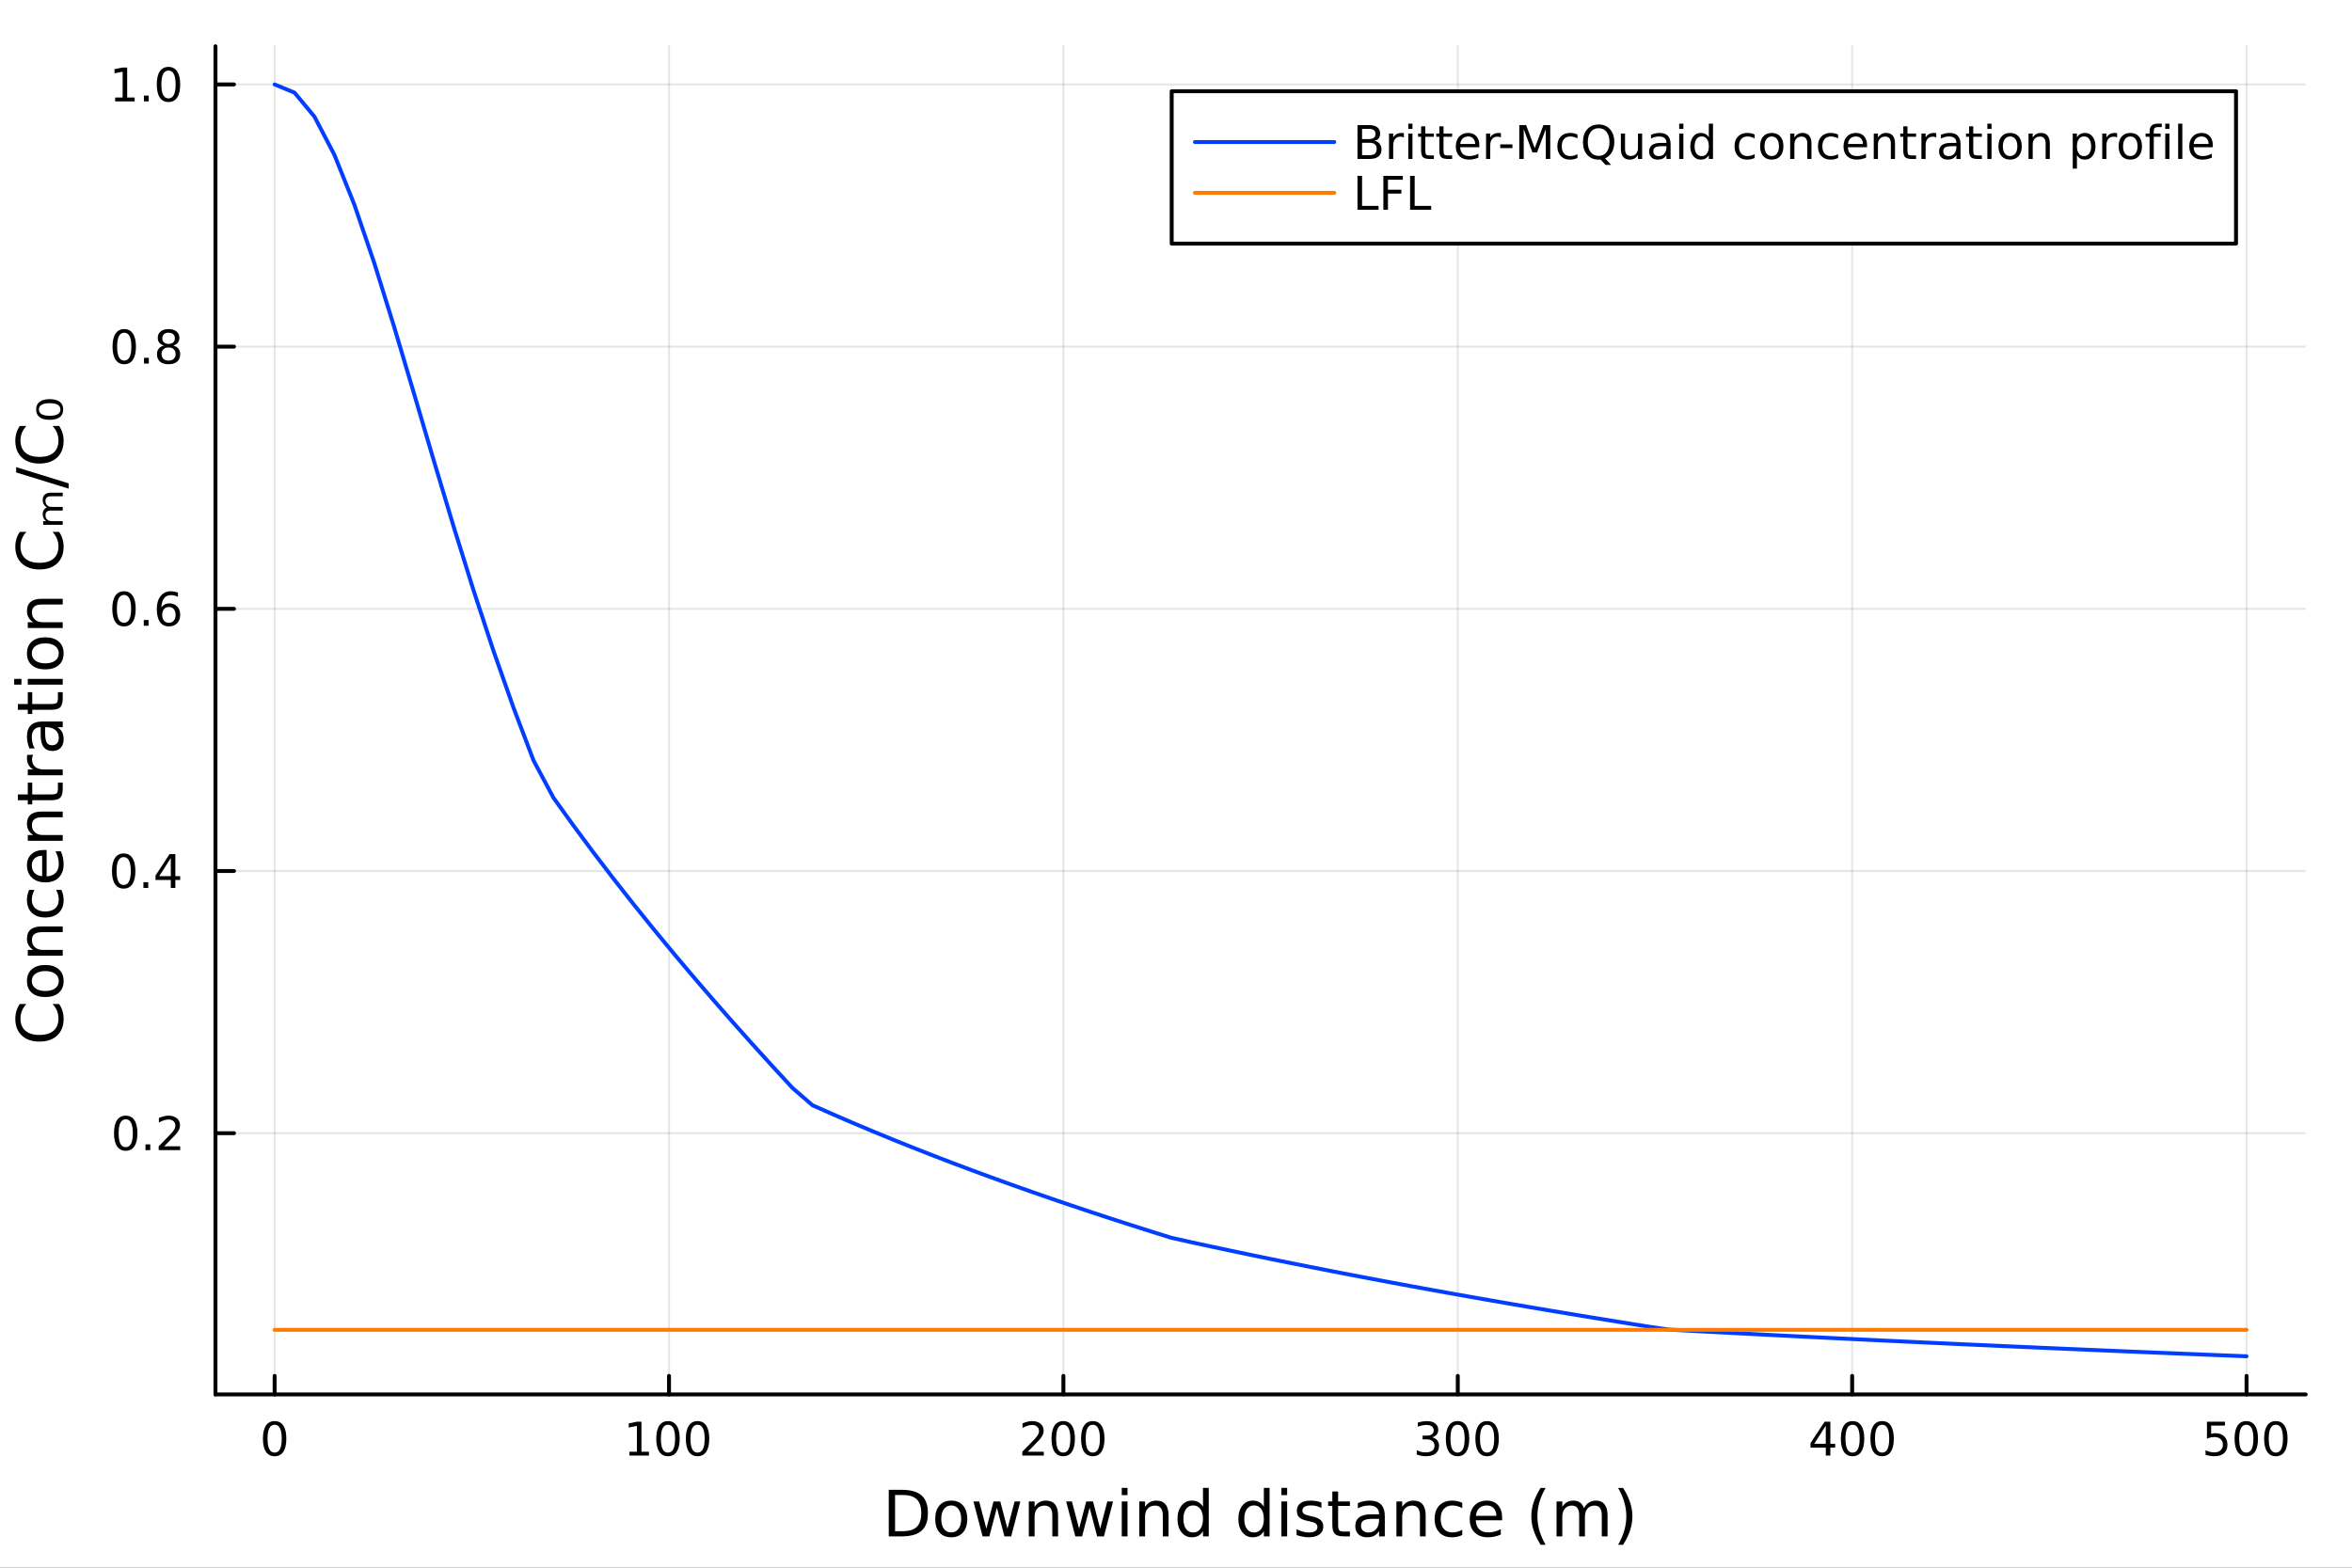 <?xml version="1.0" encoding="utf-8"?>
<svg xmlns="http://www.w3.org/2000/svg" xmlns:xlink="http://www.w3.org/1999/xlink" width="600" height="400" viewBox="0 0 2400 1600">
<rect x="0" y="0" width="2400" height="1600" fill="#333333" stroke="none"/>
<defs>
  <clipPath id="clip320">
    <rect x="0" y="0" width="2400" height="1600"/>
  </clipPath>
</defs>
<path clip-path="url(#clip320)" d="
M0 1600 L2400 1600 L2400 0 L0 0  Z
  " fill="#ffffff" fill-rule="evenodd" fill-opacity="1"/>
<defs>
  <clipPath id="clip321">
    <rect x="480" y="0" width="1681" height="1600"/>
  </clipPath>
</defs>
<path clip-path="url(#clip320)" d="
M219.866 1423.18 L2352.76 1423.18 L2352.76 47.244 L219.866 47.244  Z
  " fill="#ffffff" fill-rule="evenodd" fill-opacity="1"/>
<defs>
  <clipPath id="clip322">
    <rect x="219" y="47" width="2134" height="1377"/>
  </clipPath>
</defs>
<polyline clip-path="url(#clip322)" style="stroke:#000000; stroke-linecap:round; stroke-linejoin:round; stroke-width:2; stroke-opacity:0.1; fill:none" points="
  280.231,1423.18 280.231,47.244 
  "/>
<polyline clip-path="url(#clip322)" style="stroke:#000000; stroke-linecap:round; stroke-linejoin:round; stroke-width:2; stroke-opacity:0.1; fill:none" points="
  682.663,1423.18 682.663,47.244 
  "/>
<polyline clip-path="url(#clip322)" style="stroke:#000000; stroke-linecap:round; stroke-linejoin:round; stroke-width:2; stroke-opacity:0.1; fill:none" points="
  1085.1,1423.18 1085.1,47.244 
  "/>
<polyline clip-path="url(#clip322)" style="stroke:#000000; stroke-linecap:round; stroke-linejoin:round; stroke-width:2; stroke-opacity:0.1; fill:none" points="
  1487.53,1423.18 1487.53,47.244 
  "/>
<polyline clip-path="url(#clip322)" style="stroke:#000000; stroke-linecap:round; stroke-linejoin:round; stroke-width:2; stroke-opacity:0.1; fill:none" points="
  1889.96,1423.18 1889.96,47.244 
  "/>
<polyline clip-path="url(#clip322)" style="stroke:#000000; stroke-linecap:round; stroke-linejoin:round; stroke-width:2; stroke-opacity:0.1; fill:none" points="
  2292.39,1423.18 2292.39,47.244 
  "/>
<polyline clip-path="url(#clip320)" style="stroke:#000000; stroke-linecap:round; stroke-linejoin:round; stroke-width:4; stroke-opacity:1; fill:none" points="
  219.866,1423.18 2352.76,1423.18 
  "/>
<polyline clip-path="url(#clip320)" style="stroke:#000000; stroke-linecap:round; stroke-linejoin:round; stroke-width:4; stroke-opacity:1; fill:none" points="
  280.231,1423.18 280.231,1404.28 
  "/>
<polyline clip-path="url(#clip320)" style="stroke:#000000; stroke-linecap:round; stroke-linejoin:round; stroke-width:4; stroke-opacity:1; fill:none" points="
  682.663,1423.18 682.663,1404.28 
  "/>
<polyline clip-path="url(#clip320)" style="stroke:#000000; stroke-linecap:round; stroke-linejoin:round; stroke-width:4; stroke-opacity:1; fill:none" points="
  1085.1,1423.18 1085.1,1404.28 
  "/>
<polyline clip-path="url(#clip320)" style="stroke:#000000; stroke-linecap:round; stroke-linejoin:round; stroke-width:4; stroke-opacity:1; fill:none" points="
  1487.53,1423.18 1487.53,1404.28 
  "/>
<polyline clip-path="url(#clip320)" style="stroke:#000000; stroke-linecap:round; stroke-linejoin:round; stroke-width:4; stroke-opacity:1; fill:none" points="
  1889.96,1423.18 1889.96,1404.28 
  "/>
<polyline clip-path="url(#clip320)" style="stroke:#000000; stroke-linecap:round; stroke-linejoin:round; stroke-width:4; stroke-opacity:1; fill:none" points="
  2292.39,1423.18 2292.39,1404.28 
  "/>
<path clip-path="url(#clip320)" d="M280.231 1454.1 Q276.62 1454.1 274.791 1457.66 Q272.986 1461.2 272.986 1468.33 Q272.986 1475.44 274.791 1479.01 Q276.62 1482.55 280.231 1482.55 Q283.865 1482.55 285.671 1479.01 Q287.5 1475.44 287.5 1468.33 Q287.5 1461.2 285.671 1457.66 Q283.865 1454.1 280.231 1454.1 M280.231 1450.39 Q286.041 1450.39 289.097 1455 Q292.175 1459.58 292.175 1468.33 Q292.175 1477.06 289.097 1481.67 Q286.041 1486.25 280.231 1486.25 Q274.421 1486.25 271.342 1481.67 Q268.287 1477.06 268.287 1468.33 Q268.287 1459.58 271.342 1455 Q274.421 1450.39 280.231 1450.39 Z" fill="#000000" fill-rule="evenodd" fill-opacity="1" /><path clip-path="url(#clip320)" d="M642.27 1481.64 L649.909 1481.64 L649.909 1455.28 L641.598 1456.95 L641.598 1452.69 L649.862 1451.02 L654.538 1451.02 L654.538 1481.64 L662.177 1481.64 L662.177 1485.58 L642.27 1485.58 L642.27 1481.64 Z" fill="#000000" fill-rule="evenodd" fill-opacity="1" /><path clip-path="url(#clip320)" d="M681.621 1454.1 Q678.01 1454.1 676.182 1457.66 Q674.376 1461.2 674.376 1468.33 Q674.376 1475.44 676.182 1479.01 Q678.01 1482.55 681.621 1482.55 Q685.256 1482.55 687.061 1479.01 Q688.89 1475.44 688.89 1468.33 Q688.89 1461.2 687.061 1457.66 Q685.256 1454.1 681.621 1454.1 M681.621 1450.39 Q687.432 1450.39 690.487 1455 Q693.566 1459.58 693.566 1468.33 Q693.566 1477.06 690.487 1481.67 Q687.432 1486.25 681.621 1486.25 Q675.811 1486.25 672.733 1481.67 Q669.677 1477.06 669.677 1468.33 Q669.677 1459.58 672.733 1455 Q675.811 1450.39 681.621 1450.39 Z" fill="#000000" fill-rule="evenodd" fill-opacity="1" /><path clip-path="url(#clip320)" d="M711.783 1454.1 Q708.172 1454.1 706.344 1457.66 Q704.538 1461.2 704.538 1468.33 Q704.538 1475.44 706.344 1479.01 Q708.172 1482.55 711.783 1482.55 Q715.418 1482.55 717.223 1479.01 Q719.052 1475.44 719.052 1468.33 Q719.052 1461.2 717.223 1457.66 Q715.418 1454.1 711.783 1454.1 M711.783 1450.39 Q717.593 1450.39 720.649 1455 Q723.728 1459.58 723.728 1468.33 Q723.728 1477.06 720.649 1481.67 Q717.593 1486.25 711.783 1486.25 Q705.973 1486.25 702.894 1481.67 Q699.839 1477.06 699.839 1468.33 Q699.839 1459.58 702.894 1455 Q705.973 1450.39 711.783 1450.39 Z" fill="#000000" fill-rule="evenodd" fill-opacity="1" /><path clip-path="url(#clip320)" d="M1048.79 1481.64 L1065.11 1481.64 L1065.11 1485.58 L1043.16 1485.58 L1043.16 1481.64 Q1045.82 1478.89 1050.41 1474.26 Q1055.01 1469.61 1056.19 1468.27 Q1058.44 1465.74 1059.32 1464.01 Q1060.22 1462.25 1060.22 1460.56 Q1060.22 1457.8 1058.28 1456.07 Q1056.36 1454.33 1053.25 1454.33 Q1051.06 1454.33 1048.6 1455.09 Q1046.17 1455.86 1043.39 1457.41 L1043.39 1452.69 Q1046.22 1451.55 1048.67 1450.97 Q1051.13 1450.39 1053.16 1450.39 Q1058.53 1450.39 1061.73 1453.08 Q1064.92 1455.77 1064.92 1460.26 Q1064.92 1462.39 1064.11 1464.31 Q1063.32 1466.2 1061.22 1468.8 Q1060.64 1469.47 1057.54 1472.69 Q1054.44 1475.88 1048.79 1481.64 Z" fill="#000000" fill-rule="evenodd" fill-opacity="1" /><path clip-path="url(#clip320)" d="M1084.92 1454.1 Q1081.31 1454.1 1079.48 1457.66 Q1077.68 1461.2 1077.68 1468.33 Q1077.68 1475.44 1079.48 1479.01 Q1081.31 1482.55 1084.92 1482.55 Q1088.56 1482.55 1090.36 1479.01 Q1092.19 1475.44 1092.19 1468.33 Q1092.19 1461.2 1090.36 1457.66 Q1088.56 1454.1 1084.92 1454.1 M1084.92 1450.39 Q1090.73 1450.39 1093.79 1455 Q1096.87 1459.58 1096.87 1468.33 Q1096.87 1477.06 1093.79 1481.67 Q1090.73 1486.25 1084.92 1486.25 Q1079.11 1486.25 1076.03 1481.67 Q1072.98 1477.06 1072.98 1468.33 Q1072.98 1459.58 1076.03 1455 Q1079.11 1450.39 1084.92 1450.39 Z" fill="#000000" fill-rule="evenodd" fill-opacity="1" /><path clip-path="url(#clip320)" d="M1115.08 1454.1 Q1111.47 1454.1 1109.64 1457.66 Q1107.84 1461.2 1107.84 1468.33 Q1107.84 1475.44 1109.64 1479.01 Q1111.47 1482.55 1115.08 1482.55 Q1118.72 1482.55 1120.52 1479.01 Q1122.35 1475.44 1122.35 1468.33 Q1122.35 1461.2 1120.52 1457.66 Q1118.72 1454.1 1115.08 1454.1 M1115.08 1450.39 Q1120.89 1450.39 1123.95 1455 Q1127.03 1459.58 1127.03 1468.33 Q1127.03 1477.06 1123.95 1481.67 Q1120.89 1486.25 1115.08 1486.25 Q1109.27 1486.25 1106.19 1481.67 Q1103.14 1477.06 1103.14 1468.33 Q1103.14 1459.58 1106.19 1455 Q1109.27 1450.39 1115.08 1450.39 Z" fill="#000000" fill-rule="evenodd" fill-opacity="1" /><path clip-path="url(#clip320)" d="M1461.29 1466.95 Q1464.65 1467.66 1466.52 1469.93 Q1468.42 1472.2 1468.42 1475.53 Q1468.42 1480.65 1464.9 1483.45 Q1461.38 1486.25 1454.9 1486.25 Q1452.72 1486.25 1450.41 1485.81 Q1448.12 1485.39 1445.66 1484.54 L1445.66 1480.02 Q1447.61 1481.16 1449.92 1481.74 Q1452.24 1482.32 1454.76 1482.32 Q1459.16 1482.32 1461.45 1480.58 Q1463.77 1478.84 1463.77 1475.53 Q1463.77 1472.48 1461.61 1470.77 Q1459.48 1469.03 1455.66 1469.03 L1451.64 1469.03 L1451.64 1465.19 L1455.85 1465.19 Q1459.3 1465.19 1461.13 1463.82 Q1462.96 1462.43 1462.96 1459.84 Q1462.96 1457.18 1461.06 1455.77 Q1459.18 1454.33 1455.66 1454.33 Q1453.74 1454.33 1451.54 1454.75 Q1449.34 1455.16 1446.71 1456.04 L1446.71 1451.88 Q1449.37 1451.14 1451.68 1450.77 Q1454.02 1450.39 1456.08 1450.39 Q1461.4 1450.39 1464.51 1452.83 Q1467.61 1455.23 1467.61 1459.35 Q1467.61 1462.22 1465.96 1464.21 Q1464.32 1466.18 1461.29 1466.95 Z" fill="#000000" fill-rule="evenodd" fill-opacity="1" /><path clip-path="url(#clip320)" d="M1487.28 1454.1 Q1483.67 1454.1 1481.84 1457.66 Q1480.04 1461.2 1480.04 1468.33 Q1480.04 1475.44 1481.84 1479.01 Q1483.67 1482.55 1487.28 1482.55 Q1490.92 1482.55 1492.72 1479.01 Q1494.55 1475.44 1494.55 1468.33 Q1494.55 1461.2 1492.72 1457.66 Q1490.92 1454.1 1487.28 1454.1 M1487.28 1450.39 Q1493.09 1450.39 1496.15 1455 Q1499.23 1459.58 1499.23 1468.33 Q1499.23 1477.06 1496.15 1481.67 Q1493.09 1486.25 1487.28 1486.25 Q1481.47 1486.25 1478.4 1481.67 Q1475.34 1477.06 1475.34 1468.33 Q1475.34 1459.58 1478.4 1455 Q1481.47 1450.39 1487.28 1450.39 Z" fill="#000000" fill-rule="evenodd" fill-opacity="1" /><path clip-path="url(#clip320)" d="M1517.45 1454.1 Q1513.83 1454.1 1512.01 1457.66 Q1510.2 1461.2 1510.2 1468.33 Q1510.2 1475.44 1512.01 1479.01 Q1513.83 1482.55 1517.45 1482.55 Q1521.08 1482.55 1522.89 1479.01 Q1524.71 1475.44 1524.71 1468.33 Q1524.71 1461.2 1522.89 1457.66 Q1521.08 1454.1 1517.45 1454.1 M1517.45 1450.39 Q1523.26 1450.39 1526.31 1455 Q1529.39 1459.58 1529.39 1468.33 Q1529.39 1477.06 1526.31 1481.67 Q1523.26 1486.25 1517.45 1486.25 Q1511.64 1486.25 1508.56 1481.67 Q1505.5 1477.06 1505.5 1468.33 Q1505.5 1459.58 1508.56 1455 Q1511.64 1450.39 1517.45 1450.39 Z" fill="#000000" fill-rule="evenodd" fill-opacity="1" /><path clip-path="url(#clip320)" d="M1863.05 1455.09 L1851.24 1473.54 L1863.05 1473.54 L1863.05 1455.09 M1861.82 1451.02 L1867.7 1451.02 L1867.7 1473.54 L1872.63 1473.54 L1872.63 1477.43 L1867.7 1477.43 L1867.7 1485.58 L1863.05 1485.58 L1863.05 1477.43 L1847.45 1477.43 L1847.45 1472.92 L1861.82 1451.02 Z" fill="#000000" fill-rule="evenodd" fill-opacity="1" /><path clip-path="url(#clip320)" d="M1890.36 1454.1 Q1886.75 1454.1 1884.92 1457.66 Q1883.12 1461.2 1883.12 1468.33 Q1883.12 1475.44 1884.92 1479.01 Q1886.75 1482.55 1890.36 1482.55 Q1894 1482.55 1895.8 1479.01 Q1897.63 1475.44 1897.63 1468.33 Q1897.63 1461.2 1895.8 1457.66 Q1894 1454.1 1890.36 1454.1 M1890.36 1450.39 Q1896.17 1450.39 1899.23 1455 Q1902.31 1459.58 1902.31 1468.33 Q1902.31 1477.06 1899.23 1481.67 Q1896.17 1486.25 1890.36 1486.25 Q1884.55 1486.25 1881.48 1481.67 Q1878.42 1477.06 1878.42 1468.33 Q1878.42 1459.58 1881.48 1455 Q1884.55 1450.39 1890.36 1450.39 Z" fill="#000000" fill-rule="evenodd" fill-opacity="1" /><path clip-path="url(#clip320)" d="M1920.53 1454.1 Q1916.91 1454.1 1915.09 1457.66 Q1913.28 1461.2 1913.28 1468.33 Q1913.28 1475.44 1915.09 1479.01 Q1916.91 1482.55 1920.53 1482.55 Q1924.16 1482.55 1925.97 1479.01 Q1927.79 1475.44 1927.79 1468.33 Q1927.79 1461.2 1925.97 1457.66 Q1924.16 1454.1 1920.53 1454.1 M1920.53 1450.39 Q1926.34 1450.39 1929.39 1455 Q1932.47 1459.58 1932.47 1468.33 Q1932.47 1477.06 1929.39 1481.67 Q1926.34 1486.25 1920.53 1486.25 Q1914.72 1486.25 1911.64 1481.67 Q1908.58 1477.06 1908.58 1468.33 Q1908.58 1459.58 1911.64 1455 Q1914.72 1450.39 1920.53 1450.39 Z" fill="#000000" fill-rule="evenodd" fill-opacity="1" /><path clip-path="url(#clip320)" d="M2252.01 1451.02 L2270.37 1451.02 L2270.37 1454.96 L2256.29 1454.96 L2256.29 1463.43 Q2257.31 1463.08 2258.33 1462.92 Q2259.35 1462.73 2260.37 1462.73 Q2266.15 1462.73 2269.53 1465.9 Q2272.91 1469.08 2272.91 1474.49 Q2272.91 1480.07 2269.44 1483.17 Q2265.97 1486.25 2259.65 1486.25 Q2257.47 1486.25 2255.2 1485.88 Q2252.96 1485.51 2250.55 1484.77 L2250.55 1480.07 Q2252.63 1481.2 2254.86 1481.76 Q2257.08 1482.32 2259.56 1482.32 Q2263.56 1482.32 2265.9 1480.21 Q2268.24 1478.1 2268.24 1474.49 Q2268.24 1470.88 2265.9 1468.77 Q2263.56 1466.67 2259.56 1466.67 Q2257.68 1466.67 2255.81 1467.08 Q2253.95 1467.5 2252.01 1468.38 L2252.01 1451.02 Z" fill="#000000" fill-rule="evenodd" fill-opacity="1" /><path clip-path="url(#clip320)" d="M2292.12 1454.1 Q2288.51 1454.1 2286.69 1457.66 Q2284.88 1461.2 2284.88 1468.33 Q2284.88 1475.44 2286.69 1479.01 Q2288.51 1482.55 2292.12 1482.55 Q2295.76 1482.55 2297.56 1479.01 Q2299.39 1475.44 2299.39 1468.33 Q2299.39 1461.2 2297.56 1457.66 Q2295.76 1454.1 2292.12 1454.1 M2292.12 1450.39 Q2297.94 1450.39 2300.99 1455 Q2304.07 1459.58 2304.07 1468.33 Q2304.07 1477.06 2300.99 1481.67 Q2297.94 1486.25 2292.12 1486.25 Q2286.31 1486.25 2283.24 1481.67 Q2280.18 1477.06 2280.18 1468.33 Q2280.18 1459.58 2283.24 1455 Q2286.31 1450.39 2292.12 1450.39 Z" fill="#000000" fill-rule="evenodd" fill-opacity="1" /><path clip-path="url(#clip320)" d="M2322.29 1454.1 Q2318.68 1454.1 2316.85 1457.66 Q2315.04 1461.2 2315.04 1468.33 Q2315.04 1475.44 2316.85 1479.01 Q2318.68 1482.55 2322.29 1482.55 Q2325.92 1482.55 2327.73 1479.01 Q2329.56 1475.44 2329.56 1468.33 Q2329.56 1461.2 2327.73 1457.66 Q2325.92 1454.1 2322.29 1454.1 M2322.29 1450.39 Q2328.1 1450.39 2331.15 1455 Q2334.23 1459.58 2334.23 1468.33 Q2334.23 1477.06 2331.15 1481.67 Q2328.1 1486.25 2322.29 1486.25 Q2316.48 1486.25 2313.4 1481.67 Q2310.34 1477.06 2310.34 1468.33 Q2310.34 1459.58 2313.4 1455 Q2316.48 1450.39 2322.29 1450.39 Z" fill="#000000" fill-rule="evenodd" fill-opacity="1" /><path clip-path="url(#clip320)" d="M913.328 1525.81 L913.328 1562.76 L921.095 1562.76 Q930.93 1562.76 935.481 1558.3 Q940.064 1553.85 940.064 1544.24 Q940.064 1534.69 935.481 1530.26 Q930.93 1525.81 921.095 1525.81 L913.328 1525.81 M906.899 1520.52 L920.108 1520.52 Q933.921 1520.52 940.383 1526.28 Q946.844 1532.01 946.844 1544.24 Q946.844 1556.52 940.351 1562.28 Q933.858 1568.04 920.108 1568.04 L906.899 1568.04 L906.899 1520.52 Z" fill="#000000" fill-rule="evenodd" fill-opacity="1" /><path clip-path="url(#clip320)" d="M970.652 1536.5 Q965.941 1536.5 963.204 1540.19 Q960.466 1543.85 960.466 1550.25 Q960.466 1556.65 963.172 1560.34 Q965.909 1564 970.652 1564 Q975.33 1564 978.068 1560.31 Q980.805 1556.62 980.805 1550.25 Q980.805 1543.92 978.068 1540.23 Q975.33 1536.5 970.652 1536.5 M970.652 1531.54 Q978.29 1531.54 982.651 1536.5 Q987.011 1541.47 987.011 1550.25 Q987.011 1559 982.651 1564 Q978.29 1568.97 970.652 1568.97 Q962.981 1568.97 958.62 1564 Q954.292 1559 954.292 1550.25 Q954.292 1541.47 958.62 1536.5 Q962.981 1531.54 970.652 1531.54 Z" fill="#000000" fill-rule="evenodd" fill-opacity="1" /><path clip-path="url(#clip320)" d="M993.314 1532.4 L999.17 1532.4 L1006.49 1560.21 L1013.78 1532.4 L1020.69 1532.4 L1028.01 1560.21 L1035.3 1532.4 L1041.15 1532.4 L1031.83 1568.04 L1024.92 1568.04 L1017.25 1538.83 L1009.55 1568.04 L1002.64 1568.04 L993.314 1532.4 Z" fill="#000000" fill-rule="evenodd" fill-opacity="1" /><path clip-path="url(#clip320)" d="M1079.66 1546.53 L1079.66 1568.04 L1073.81 1568.04 L1073.81 1546.72 Q1073.81 1541.66 1071.83 1539.14 Q1069.86 1536.63 1065.91 1536.63 Q1061.17 1536.63 1058.43 1539.65 Q1055.7 1542.68 1055.7 1547.9 L1055.7 1568.04 L1049.81 1568.04 L1049.81 1532.4 L1055.7 1532.4 L1055.7 1537.93 Q1057.8 1534.72 1060.63 1533.13 Q1063.5 1531.54 1067.22 1531.54 Q1073.36 1531.54 1076.51 1535.36 Q1079.66 1539.14 1079.66 1546.53 Z" fill="#000000" fill-rule="evenodd" fill-opacity="1" /><path clip-path="url(#clip320)" d="M1087.94 1532.4 L1093.8 1532.4 L1101.12 1560.21 L1108.41 1532.4 L1115.31 1532.4 L1122.63 1560.21 L1129.92 1532.4 L1135.78 1532.4 L1126.45 1568.04 L1119.55 1568.04 L1111.87 1538.83 L1104.17 1568.04 L1097.27 1568.04 L1087.94 1532.4 Z" fill="#000000" fill-rule="evenodd" fill-opacity="1" /><path clip-path="url(#clip320)" d="M1144.66 1532.4 L1150.51 1532.4 L1150.51 1568.04 L1144.66 1568.04 L1144.66 1532.4 M1144.66 1518.52 L1150.51 1518.52 L1150.51 1525.93 L1144.66 1525.93 L1144.66 1518.52 Z" fill="#000000" fill-rule="evenodd" fill-opacity="1" /><path clip-path="url(#clip320)" d="M1192.4 1546.53 L1192.4 1568.04 L1186.54 1568.04 L1186.54 1546.72 Q1186.54 1541.66 1184.57 1539.14 Q1182.6 1536.63 1178.65 1536.63 Q1173.91 1536.63 1171.17 1539.65 Q1168.43 1542.68 1168.43 1547.9 L1168.43 1568.04 L1162.55 1568.04 L1162.55 1532.4 L1168.43 1532.4 L1168.43 1537.93 Q1170.53 1534.72 1173.37 1533.13 Q1176.23 1531.54 1179.96 1531.54 Q1186.1 1531.54 1189.25 1535.36 Q1192.4 1539.14 1192.4 1546.53 Z" fill="#000000" fill-rule="evenodd" fill-opacity="1" /><path clip-path="url(#clip320)" d="M1227.54 1537.81 L1227.54 1518.52 L1233.4 1518.52 L1233.4 1568.04 L1227.54 1568.04 L1227.54 1562.7 Q1225.69 1565.88 1222.86 1567.44 Q1220.06 1568.97 1216.11 1568.97 Q1209.65 1568.97 1205.58 1563.81 Q1201.54 1558.65 1201.54 1550.25 Q1201.54 1541.85 1205.58 1536.69 Q1209.65 1531.54 1216.11 1531.54 Q1220.06 1531.54 1222.86 1533.1 Q1225.69 1534.62 1227.54 1537.81 M1207.58 1550.25 Q1207.58 1556.71 1210.22 1560.4 Q1212.9 1564.07 1217.55 1564.07 Q1222.19 1564.07 1224.87 1560.4 Q1227.54 1556.71 1227.54 1550.25 Q1227.54 1543.79 1224.87 1540.13 Q1222.19 1536.44 1217.55 1536.44 Q1212.9 1536.44 1210.22 1540.13 Q1207.58 1543.79 1207.58 1550.25 Z" fill="#000000" fill-rule="evenodd" fill-opacity="1" /><path clip-path="url(#clip320)" d="M1289.64 1537.81 L1289.64 1518.52 L1295.49 1518.52 L1295.49 1568.04 L1289.64 1568.04 L1289.64 1562.7 Q1287.79 1565.88 1284.96 1567.44 Q1282.16 1568.97 1278.21 1568.97 Q1271.75 1568.97 1267.68 1563.81 Q1263.63 1558.65 1263.63 1550.25 Q1263.63 1541.85 1267.68 1536.69 Q1271.75 1531.54 1278.21 1531.54 Q1282.16 1531.54 1284.96 1533.1 Q1287.79 1534.62 1289.64 1537.81 M1269.68 1550.25 Q1269.68 1556.71 1272.32 1560.4 Q1275 1564.07 1279.64 1564.07 Q1284.29 1564.07 1286.96 1560.4 Q1289.64 1556.71 1289.64 1550.25 Q1289.64 1543.79 1286.96 1540.13 Q1284.29 1536.44 1279.64 1536.44 Q1275 1536.44 1272.32 1540.13 Q1269.68 1543.79 1269.68 1550.25 Z" fill="#000000" fill-rule="evenodd" fill-opacity="1" /><path clip-path="url(#clip320)" d="M1307.56 1532.4 L1313.41 1532.4 L1313.41 1568.04 L1307.56 1568.04 L1307.56 1532.4 M1307.56 1518.52 L1313.41 1518.52 L1313.41 1525.93 L1307.56 1525.93 L1307.56 1518.52 Z" fill="#000000" fill-rule="evenodd" fill-opacity="1" /><path clip-path="url(#clip320)" d="M1348.39 1533.45 L1348.39 1538.98 Q1345.91 1537.71 1343.24 1537.07 Q1340.56 1536.44 1337.7 1536.44 Q1333.34 1536.44 1331.14 1537.77 Q1328.98 1539.11 1328.98 1541.79 Q1328.98 1543.82 1330.54 1545 Q1332.1 1546.15 1336.81 1547.2 L1338.81 1547.64 Q1345.05 1548.98 1347.66 1551.43 Q1350.3 1553.85 1350.3 1558.21 Q1350.3 1563.17 1346.36 1566.07 Q1342.44 1568.97 1335.57 1568.97 Q1332.7 1568.97 1329.58 1568.39 Q1326.49 1567.85 1323.06 1566.74 L1323.06 1560.69 Q1326.3 1562.38 1329.45 1563.24 Q1332.61 1564.07 1335.69 1564.07 Q1339.83 1564.07 1342.06 1562.66 Q1344.29 1561.23 1344.29 1558.65 Q1344.29 1556.27 1342.66 1554.99 Q1341.07 1553.72 1335.63 1552.54 L1333.59 1552.07 Q1328.15 1550.92 1325.73 1548.56 Q1323.31 1546.18 1323.31 1542.04 Q1323.31 1537.01 1326.88 1534.27 Q1330.44 1531.54 1337 1531.54 Q1340.24 1531.54 1343.11 1532.01 Q1345.97 1532.49 1348.39 1533.45 Z" fill="#000000" fill-rule="evenodd" fill-opacity="1" /><path clip-path="url(#clip320)" d="M1365.42 1522.27 L1365.42 1532.4 L1377.48 1532.4 L1377.48 1536.95 L1365.42 1536.95 L1365.42 1556.3 Q1365.42 1560.66 1366.6 1561.9 Q1367.81 1563.14 1371.47 1563.14 L1377.48 1563.14 L1377.48 1568.04 L1371.47 1568.04 Q1364.69 1568.04 1362.11 1565.53 Q1359.53 1562.98 1359.53 1556.3 L1359.53 1536.95 L1355.24 1536.95 L1355.24 1532.4 L1359.53 1532.4 L1359.53 1522.27 L1365.42 1522.27 Z" fill="#000000" fill-rule="evenodd" fill-opacity="1" /><path clip-path="url(#clip320)" d="M1401.39 1550.12 Q1394.29 1550.12 1391.55 1551.75 Q1388.81 1553.37 1388.81 1557.29 Q1388.81 1560.4 1390.85 1562.25 Q1392.92 1564.07 1396.45 1564.07 Q1401.32 1564.07 1404.25 1560.63 Q1407.21 1557.16 1407.21 1551.43 L1407.21 1550.12 L1401.39 1550.12 M1413.07 1547.71 L1413.07 1568.04 L1407.21 1568.04 L1407.21 1562.63 Q1405.21 1565.88 1402.21 1567.44 Q1399.22 1568.97 1394.89 1568.97 Q1389.42 1568.97 1386.17 1565.91 Q1382.96 1562.82 1382.96 1557.67 Q1382.96 1551.65 1386.97 1548.6 Q1391.01 1545.54 1399 1545.54 L1407.21 1545.54 L1407.21 1544.97 Q1407.21 1540.93 1404.54 1538.73 Q1401.9 1536.5 1397.09 1536.5 Q1394.03 1536.5 1391.14 1537.23 Q1388.24 1537.97 1385.57 1539.43 L1385.57 1534.02 Q1388.78 1532.78 1391.81 1532.17 Q1394.83 1531.54 1397.7 1531.54 Q1405.43 1531.54 1409.25 1535.55 Q1413.07 1539.56 1413.07 1547.71 Z" fill="#000000" fill-rule="evenodd" fill-opacity="1" /><path clip-path="url(#clip320)" d="M1454.76 1546.53 L1454.76 1568.04 L1448.91 1568.04 L1448.91 1546.72 Q1448.91 1541.66 1446.93 1539.14 Q1444.96 1536.63 1441.01 1536.63 Q1436.27 1536.63 1433.53 1539.65 Q1430.8 1542.68 1430.8 1547.9 L1430.8 1568.04 L1424.91 1568.04 L1424.91 1532.4 L1430.8 1532.4 L1430.8 1537.93 Q1432.9 1534.72 1435.73 1533.13 Q1438.59 1531.54 1442.32 1531.54 Q1448.46 1531.54 1451.61 1535.36 Q1454.76 1539.14 1454.76 1546.53 Z" fill="#000000" fill-rule="evenodd" fill-opacity="1" /><path clip-path="url(#clip320)" d="M1492.1 1533.76 L1492.1 1539.24 Q1489.62 1537.87 1487.1 1537.2 Q1484.62 1536.5 1482.07 1536.5 Q1476.38 1536.5 1473.22 1540.13 Q1470.07 1543.73 1470.07 1550.25 Q1470.07 1556.78 1473.22 1560.4 Q1476.38 1564 1482.07 1564 Q1484.62 1564 1487.1 1563.33 Q1489.62 1562.63 1492.1 1561.26 L1492.1 1566.68 Q1489.65 1567.82 1487.01 1568.39 Q1484.4 1568.97 1481.44 1568.97 Q1473.38 1568.97 1468.64 1563.91 Q1463.9 1558.85 1463.9 1550.25 Q1463.9 1541.53 1468.67 1536.53 Q1473.48 1531.54 1481.82 1531.54 Q1484.52 1531.54 1487.1 1532.11 Q1489.68 1532.65 1492.1 1533.76 Z" fill="#000000" fill-rule="evenodd" fill-opacity="1" /><path clip-path="url(#clip320)" d="M1532.78 1548.76 L1532.78 1551.62 L1505.85 1551.62 Q1506.23 1557.67 1509.48 1560.85 Q1512.76 1564 1518.58 1564 Q1521.95 1564 1525.1 1563.17 Q1528.29 1562.35 1531.41 1560.69 L1531.41 1566.23 Q1528.26 1567.57 1524.95 1568.27 Q1521.64 1568.97 1518.23 1568.97 Q1509.7 1568.97 1504.7 1564 Q1499.74 1559.04 1499.74 1550.57 Q1499.74 1541.82 1504.45 1536.69 Q1509.19 1531.54 1517.21 1531.54 Q1524.4 1531.54 1528.57 1536.18 Q1532.78 1540.8 1532.78 1548.76 M1526.92 1547.04 Q1526.86 1542.23 1524.21 1539.37 Q1521.6 1536.5 1517.27 1536.5 Q1512.37 1536.5 1509.41 1539.27 Q1506.48 1542.04 1506.04 1547.07 L1526.92 1547.04 Z" fill="#000000" fill-rule="evenodd" fill-opacity="1" /><path clip-path="url(#clip320)" d="M1577.18 1518.58 Q1572.91 1525.9 1570.84 1533.06 Q1568.77 1540.23 1568.77 1547.58 Q1568.77 1554.93 1570.84 1562.16 Q1572.94 1569.35 1577.18 1576.64 L1572.08 1576.64 Q1567.31 1569.16 1564.92 1561.93 Q1562.57 1554.71 1562.57 1547.58 Q1562.57 1540.48 1564.92 1533.29 Q1567.28 1526.09 1572.08 1518.58 L1577.18 1518.58 Z" fill="#000000" fill-rule="evenodd" fill-opacity="1" /><path clip-path="url(#clip320)" d="M1616.29 1539.24 Q1618.49 1535.29 1621.55 1533.41 Q1624.6 1531.54 1628.74 1531.54 Q1634.31 1531.54 1637.33 1535.45 Q1640.36 1539.33 1640.36 1546.53 L1640.36 1568.04 L1634.47 1568.04 L1634.47 1546.72 Q1634.47 1541.59 1632.65 1539.11 Q1630.84 1536.63 1627.12 1536.63 Q1622.56 1536.63 1619.92 1539.65 Q1617.28 1542.68 1617.28 1547.9 L1617.28 1568.04 L1611.39 1568.04 L1611.39 1546.72 Q1611.39 1541.56 1609.58 1539.11 Q1607.76 1536.63 1603.98 1536.63 Q1599.49 1536.63 1596.85 1539.68 Q1594.2 1542.71 1594.2 1547.9 L1594.2 1568.04 L1588.32 1568.04 L1588.32 1532.4 L1594.2 1532.4 L1594.2 1537.93 Q1596.21 1534.66 1599.01 1533.1 Q1601.81 1531.54 1605.66 1531.54 Q1609.55 1531.54 1612.25 1533.51 Q1614.99 1535.48 1616.29 1539.24 Z" fill="#000000" fill-rule="evenodd" fill-opacity="1" /><path clip-path="url(#clip320)" d="M1651.11 1518.58 L1656.21 1518.58 Q1660.98 1526.09 1663.34 1533.29 Q1665.72 1540.48 1665.72 1547.58 Q1665.72 1554.71 1663.34 1561.93 Q1660.98 1569.16 1656.21 1576.64 L1651.11 1576.64 Q1655.35 1569.35 1657.42 1562.16 Q1659.52 1554.93 1659.52 1547.58 Q1659.52 1540.23 1657.42 1533.06 Q1655.35 1525.9 1651.11 1518.58 Z" fill="#000000" fill-rule="evenodd" fill-opacity="1" /><polyline clip-path="url(#clip322)" style="stroke:#000000; stroke-linecap:round; stroke-linejoin:round; stroke-width:2; stroke-opacity:0.1; fill:none" points="
  219.866,1156.56 2352.76,1156.56 
  "/>
<polyline clip-path="url(#clip322)" style="stroke:#000000; stroke-linecap:round; stroke-linejoin:round; stroke-width:2; stroke-opacity:0.1; fill:none" points="
  219.866,888.965 2352.76,888.965 
  "/>
<polyline clip-path="url(#clip322)" style="stroke:#000000; stroke-linecap:round; stroke-linejoin:round; stroke-width:2; stroke-opacity:0.1; fill:none" points="
  219.866,621.372 2352.76,621.372 
  "/>
<polyline clip-path="url(#clip322)" style="stroke:#000000; stroke-linecap:round; stroke-linejoin:round; stroke-width:2; stroke-opacity:0.1; fill:none" points="
  219.866,353.779 2352.76,353.779 
  "/>
<polyline clip-path="url(#clip322)" style="stroke:#000000; stroke-linecap:round; stroke-linejoin:round; stroke-width:2; stroke-opacity:0.1; fill:none" points="
  219.866,86.186 2352.76,86.186 
  "/>
<polyline clip-path="url(#clip320)" style="stroke:#000000; stroke-linecap:round; stroke-linejoin:round; stroke-width:4; stroke-opacity:1; fill:none" points="
  219.866,1423.18 219.866,47.244 
  "/>
<polyline clip-path="url(#clip320)" style="stroke:#000000; stroke-linecap:round; stroke-linejoin:round; stroke-width:4; stroke-opacity:1; fill:none" points="
  219.866,1156.56 238.764,1156.56 
  "/>
<polyline clip-path="url(#clip320)" style="stroke:#000000; stroke-linecap:round; stroke-linejoin:round; stroke-width:4; stroke-opacity:1; fill:none" points="
  219.866,888.965 238.764,888.965 
  "/>
<polyline clip-path="url(#clip320)" style="stroke:#000000; stroke-linecap:round; stroke-linejoin:round; stroke-width:4; stroke-opacity:1; fill:none" points="
  219.866,621.372 238.764,621.372 
  "/>
<polyline clip-path="url(#clip320)" style="stroke:#000000; stroke-linecap:round; stroke-linejoin:round; stroke-width:4; stroke-opacity:1; fill:none" points="
  219.866,353.779 238.764,353.779 
  "/>
<polyline clip-path="url(#clip320)" style="stroke:#000000; stroke-linecap:round; stroke-linejoin:round; stroke-width:4; stroke-opacity:1; fill:none" points="
  219.866,86.186 238.764,86.186 
  "/>
<path clip-path="url(#clip320)" d="M128.288 1142.36 Q124.677 1142.36 122.848 1145.92 Q121.043 1149.46 121.043 1156.59 Q121.043 1163.7 122.848 1167.26 Q124.677 1170.81 128.288 1170.81 Q131.922 1170.81 133.728 1167.26 Q135.556 1163.7 135.556 1156.59 Q135.556 1149.46 133.728 1145.92 Q131.922 1142.36 128.288 1142.36 M128.288 1138.65 Q134.098 1138.65 137.154 1143.26 Q140.232 1147.84 140.232 1156.59 Q140.232 1165.32 137.154 1169.93 Q134.098 1174.51 128.288 1174.51 Q122.478 1174.51 119.399 1169.93 Q116.343 1165.32 116.343 1156.59 Q116.343 1147.84 119.399 1143.26 Q122.478 1138.65 128.288 1138.65 Z" fill="#000000" fill-rule="evenodd" fill-opacity="1" /><path clip-path="url(#clip320)" d="M148.45 1167.96 L153.334 1167.96 L153.334 1173.84 L148.45 1173.84 L148.45 1167.96 Z" fill="#000000" fill-rule="evenodd" fill-opacity="1" /><path clip-path="url(#clip320)" d="M167.547 1169.9 L183.866 1169.9 L183.866 1173.84 L161.922 1173.84 L161.922 1169.9 Q164.584 1167.15 169.167 1162.52 Q173.774 1157.87 174.954 1156.52 Q177.2 1154 178.079 1152.26 Q178.982 1150.5 178.982 1148.81 Q178.982 1146.06 177.038 1144.32 Q175.116 1142.59 172.014 1142.59 Q169.815 1142.59 167.362 1143.35 Q164.931 1144.12 162.153 1145.67 L162.153 1140.94 Q164.977 1139.81 167.431 1139.23 Q169.885 1138.65 171.922 1138.65 Q177.292 1138.65 180.487 1141.34 Q183.681 1144.02 183.681 1148.51 Q183.681 1150.64 182.871 1152.56 Q182.084 1154.46 179.977 1157.06 Q179.399 1157.73 176.297 1160.94 Q173.195 1164.14 167.547 1169.9 Z" fill="#000000" fill-rule="evenodd" fill-opacity="1" /><path clip-path="url(#clip320)" d="M126.205 874.764 Q122.593 874.764 120.765 878.328 Q118.959 881.87 118.959 889 Q118.959 896.106 120.765 899.671 Q122.593 903.212 126.205 903.212 Q129.839 903.212 131.644 899.671 Q133.473 896.106 133.473 889 Q133.473 881.87 131.644 878.328 Q129.839 874.764 126.205 874.764 M126.205 871.06 Q132.015 871.06 135.07 875.666 Q138.149 880.25 138.149 889 Q138.149 897.726 135.07 902.333 Q132.015 906.916 126.205 906.916 Q120.394 906.916 117.316 902.333 Q114.26 897.726 114.26 889 Q114.26 880.25 117.316 875.666 Q120.394 871.06 126.205 871.06 Z" fill="#000000" fill-rule="evenodd" fill-opacity="1" /><path clip-path="url(#clip320)" d="M146.366 900.365 L151.251 900.365 L151.251 906.245 L146.366 906.245 L146.366 900.365 Z" fill="#000000" fill-rule="evenodd" fill-opacity="1" /><path clip-path="url(#clip320)" d="M174.283 875.759 L162.477 894.208 L174.283 894.208 L174.283 875.759 M173.056 871.685 L178.936 871.685 L178.936 894.208 L183.866 894.208 L183.866 898.097 L178.936 898.097 L178.936 906.245 L174.283 906.245 L174.283 898.097 L158.681 898.097 L158.681 893.583 L173.056 871.685 Z" fill="#000000" fill-rule="evenodd" fill-opacity="1" /><path clip-path="url(#clip320)" d="M126.529 607.17 Q122.918 607.17 121.089 610.735 Q119.283 614.277 119.283 621.407 Q119.283 628.513 121.089 632.078 Q122.918 635.619 126.529 635.619 Q130.163 635.619 131.968 632.078 Q133.797 628.513 133.797 621.407 Q133.797 614.277 131.968 610.735 Q130.163 607.17 126.529 607.17 M126.529 603.467 Q132.339 603.467 135.394 608.073 Q138.473 612.657 138.473 621.407 Q138.473 630.133 135.394 634.74 Q132.339 639.323 126.529 639.323 Q120.718 639.323 117.64 634.74 Q114.584 630.133 114.584 621.407 Q114.584 612.657 117.64 608.073 Q120.718 603.467 126.529 603.467 Z" fill="#000000" fill-rule="evenodd" fill-opacity="1" /><path clip-path="url(#clip320)" d="M146.691 632.772 L151.575 632.772 L151.575 638.652 L146.691 638.652 L146.691 632.772 Z" fill="#000000" fill-rule="evenodd" fill-opacity="1" /><path clip-path="url(#clip320)" d="M172.339 619.508 Q169.19 619.508 167.339 621.661 Q165.51 623.814 165.51 627.564 Q165.51 631.291 167.339 633.467 Q169.19 635.619 172.339 635.619 Q175.487 635.619 177.315 633.467 Q179.167 631.291 179.167 627.564 Q179.167 623.814 177.315 621.661 Q175.487 619.508 172.339 619.508 M181.621 604.856 L181.621 609.115 Q179.862 608.282 178.056 607.842 Q176.274 607.402 174.514 607.402 Q169.885 607.402 167.431 610.527 Q165.001 613.652 164.653 619.971 Q166.019 617.957 168.079 616.893 Q170.139 615.805 172.616 615.805 Q177.825 615.805 180.834 618.976 Q183.866 622.124 183.866 627.564 Q183.866 632.888 180.718 636.105 Q177.57 639.323 172.339 639.323 Q166.343 639.323 163.172 634.74 Q160.001 630.133 160.001 621.407 Q160.001 613.212 163.89 608.351 Q167.778 603.467 174.329 603.467 Q176.089 603.467 177.871 603.814 Q179.676 604.161 181.621 604.856 Z" fill="#000000" fill-rule="evenodd" fill-opacity="1" /><path clip-path="url(#clip320)" d="M126.783 339.577 Q123.172 339.577 121.343 343.142 Q119.538 346.684 119.538 353.813 Q119.538 360.92 121.343 364.485 Q123.172 368.026 126.783 368.026 Q130.417 368.026 132.223 364.485 Q134.052 360.92 134.052 353.813 Q134.052 346.684 132.223 343.142 Q130.417 339.577 126.783 339.577 M126.783 335.874 Q132.593 335.874 135.649 340.48 Q138.728 345.063 138.728 353.813 Q138.728 362.54 135.649 367.147 Q132.593 371.73 126.783 371.73 Q120.973 371.73 117.894 367.147 Q114.839 362.54 114.839 353.813 Q114.839 345.063 117.894 340.48 Q120.973 335.874 126.783 335.874 Z" fill="#000000" fill-rule="evenodd" fill-opacity="1" /><path clip-path="url(#clip320)" d="M146.945 365.179 L151.829 365.179 L151.829 371.059 L146.945 371.059 L146.945 365.179 Z" fill="#000000" fill-rule="evenodd" fill-opacity="1" /><path clip-path="url(#clip320)" d="M172.014 354.647 Q168.681 354.647 166.76 356.429 Q164.862 358.212 164.862 361.337 Q164.862 364.462 166.76 366.244 Q168.681 368.026 172.014 368.026 Q175.348 368.026 177.269 366.244 Q179.19 364.438 179.19 361.337 Q179.19 358.212 177.269 356.429 Q175.371 354.647 172.014 354.647 M167.339 352.656 Q164.329 351.915 162.64 349.855 Q160.973 347.795 160.973 344.832 Q160.973 340.689 163.913 338.281 Q166.876 335.874 172.014 335.874 Q177.176 335.874 180.116 338.281 Q183.056 340.689 183.056 344.832 Q183.056 347.795 181.366 349.855 Q179.7 351.915 176.714 352.656 Q180.093 353.443 181.968 355.735 Q183.866 358.026 183.866 361.337 Q183.866 366.36 180.788 369.045 Q177.732 371.73 172.014 371.73 Q166.297 371.73 163.218 369.045 Q160.163 366.36 160.163 361.337 Q160.163 358.026 162.061 355.735 Q163.959 353.443 167.339 352.656 M165.626 345.272 Q165.626 347.957 167.292 349.462 Q168.982 350.966 172.014 350.966 Q175.024 350.966 176.714 349.462 Q178.426 347.957 178.426 345.272 Q178.426 342.587 176.714 341.082 Q175.024 339.577 172.014 339.577 Q168.982 339.577 167.292 341.082 Q165.626 342.587 165.626 345.272 Z" fill="#000000" fill-rule="evenodd" fill-opacity="1" /><path clip-path="url(#clip320)" d="M117.501 99.531 L125.14 99.531 L125.14 73.165 L116.83 74.832 L116.83 70.572 L125.093 68.906 L129.769 68.906 L129.769 99.531 L137.408 99.531 L137.408 103.466 L117.501 103.466 L117.501 99.531 Z" fill="#000000" fill-rule="evenodd" fill-opacity="1" /><path clip-path="url(#clip320)" d="M146.853 97.586 L151.737 97.586 L151.737 103.466 L146.853 103.466 L146.853 97.586 Z" fill="#000000" fill-rule="evenodd" fill-opacity="1" /><path clip-path="url(#clip320)" d="M171.922 71.984 Q168.311 71.984 166.482 75.549 Q164.677 79.091 164.677 86.22 Q164.677 93.327 166.482 96.892 Q168.311 100.433 171.922 100.433 Q175.556 100.433 177.362 96.892 Q179.19 93.327 179.19 86.22 Q179.19 79.091 177.362 75.549 Q175.556 71.984 171.922 71.984 M171.922 68.281 Q177.732 68.281 180.788 72.887 Q183.866 77.47 183.866 86.22 Q183.866 94.947 180.788 99.554 Q177.732 104.137 171.922 104.137 Q166.112 104.137 163.033 99.554 Q159.978 94.947 159.978 86.22 Q159.978 77.47 163.033 72.887 Q166.112 68.281 171.922 68.281 Z" fill="#000000" fill-rule="evenodd" fill-opacity="1" /><path clip-path="url(#clip320)" d="M20.144 1024.72 L26.924 1024.72 Q23.9 1027.97 22.404 1031.66 Q20.908 1035.32 20.908 1039.46 Q20.908 1047.61 25.905 1051.94 Q30.871 1056.27 40.292 1056.27 Q49.681 1056.27 54.678 1051.94 Q59.644 1047.61 59.644 1039.46 Q59.644 1035.32 58.148 1031.66 Q56.652 1027.97 53.628 1024.72 L60.344 1024.72 Q62.636 1028.1 63.781 1031.89 Q64.927 1035.64 64.927 1039.84 Q64.927 1050.63 58.339 1056.84 Q51.718 1063.05 40.292 1063.05 Q28.834 1063.05 22.245 1056.84 Q15.625 1050.63 15.625 1039.84 Q15.625 1035.58 16.771 1031.82 Q17.885 1028.03 20.144 1024.72 Z" fill="#000000" fill-rule="evenodd" fill-opacity="1" /><path clip-path="url(#clip320)" d="M32.462 1001.23 Q32.462 1005.95 36.154 1008.68 Q39.815 1011.42 46.212 1011.42 Q52.609 1011.42 56.302 1008.71 Q59.962 1005.98 59.962 1001.23 Q59.962 996.556 56.27 993.819 Q52.578 991.082 46.212 991.082 Q39.878 991.082 36.186 993.819 Q32.462 996.556 32.462 1001.23 M27.497 1001.23 Q27.497 993.596 32.462 989.235 Q37.427 984.875 46.212 984.875 Q54.965 984.875 59.962 989.235 Q64.927 993.596 64.927 1001.23 Q64.927 1008.91 59.962 1013.27 Q54.965 1017.59 46.212 1017.59 Q37.427 1017.59 32.462 1013.27 Q27.497 1008.91 27.497 1001.23 Z" fill="#000000" fill-rule="evenodd" fill-opacity="1" /><path clip-path="url(#clip320)" d="M42.488 945.535 L64.004 945.535 L64.004 951.391 L42.679 951.391 Q37.618 951.391 35.104 953.365 Q32.589 955.338 32.589 959.285 Q32.589 964.027 35.613 966.765 Q38.637 969.502 43.857 969.502 L64.004 969.502 L64.004 975.39 L28.356 975.39 L28.356 969.502 L33.894 969.502 Q30.68 967.401 29.088 964.568 Q27.497 961.704 27.497 957.98 Q27.497 951.837 31.316 948.686 Q35.104 945.535 42.488 945.535 Z" fill="#000000" fill-rule="evenodd" fill-opacity="1" /><path clip-path="url(#clip320)" d="M29.725 908.2 L35.199 908.2 Q33.831 910.683 33.162 913.197 Q32.462 915.68 32.462 918.226 Q32.462 923.923 36.09 927.074 Q39.687 930.225 46.212 930.225 Q52.737 930.225 56.365 927.074 Q59.962 923.923 59.962 918.226 Q59.962 915.68 59.294 913.197 Q58.593 910.683 57.225 908.2 L62.636 908.2 Q63.781 910.651 64.354 913.293 Q64.927 915.903 64.927 918.863 Q64.927 926.915 59.866 931.658 Q54.806 936.4 46.212 936.4 Q37.491 936.4 32.494 931.626 Q27.497 926.82 27.497 918.481 Q27.497 915.775 28.07 913.197 Q28.611 910.619 29.725 908.2 Z" fill="#000000" fill-rule="evenodd" fill-opacity="1" /><path clip-path="url(#clip320)" d="M44.716 867.523 L47.581 867.523 L47.581 894.45 Q53.628 894.068 56.811 890.822 Q59.962 887.543 59.962 881.719 Q59.962 878.345 59.134 875.194 Q58.307 872.011 56.652 868.892 L62.19 868.892 Q63.527 872.043 64.227 875.353 Q64.927 878.663 64.927 882.069 Q64.927 890.599 59.962 895.596 Q54.997 900.561 46.53 900.561 Q37.777 900.561 32.653 895.851 Q27.497 891.108 27.497 883.087 Q27.497 875.894 32.144 871.725 Q36.759 867.523 44.716 867.523 M42.997 873.38 Q38.191 873.443 35.327 876.085 Q32.462 878.695 32.462 883.024 Q32.462 887.925 35.231 890.885 Q38 893.814 43.029 894.259 L42.997 873.38 Z" fill="#000000" fill-rule="evenodd" fill-opacity="1" /><path clip-path="url(#clip320)" d="M42.488 828.279 L64.004 828.279 L64.004 834.135 L42.679 834.135 Q37.618 834.135 35.104 836.108 Q32.589 838.082 32.589 842.029 Q32.589 846.771 35.613 849.508 Q38.637 852.245 43.857 852.245 L64.004 852.245 L64.004 858.134 L28.356 858.134 L28.356 852.245 L33.894 852.245 Q30.68 850.145 29.088 847.312 Q27.497 844.447 27.497 840.724 Q27.497 834.581 31.316 831.43 Q35.104 828.279 42.488 828.279 Z" fill="#000000" fill-rule="evenodd" fill-opacity="1" /><path clip-path="url(#clip320)" d="M18.235 810.805 L28.356 810.805 L28.356 798.742 L32.908 798.742 L32.908 810.805 L52.259 810.805 Q56.62 810.805 57.861 809.627 Q59.103 808.418 59.103 804.757 L59.103 798.742 L64.004 798.742 L64.004 804.757 Q64.004 811.537 61.49 814.115 Q58.943 816.693 52.259 816.693 L32.908 816.693 L32.908 820.99 L28.356 820.99 L28.356 816.693 L18.235 816.693 L18.235 810.805 Z" fill="#000000" fill-rule="evenodd" fill-opacity="1" /><path clip-path="url(#clip320)" d="M33.831 770.382 Q33.258 771.369 33.003 772.547 Q32.717 773.693 32.717 775.093 Q32.717 780.058 35.963 782.732 Q39.178 785.374 45.225 785.374 L64.004 785.374 L64.004 791.262 L28.356 791.262 L28.356 785.374 L33.894 785.374 Q30.648 783.528 29.088 780.568 Q27.497 777.608 27.497 773.374 Q27.497 772.77 27.592 772.038 Q27.656 771.306 27.815 770.414 L33.831 770.382 Z" fill="#000000" fill-rule="evenodd" fill-opacity="1" /><path clip-path="url(#clip320)" d="M46.085 748.039 Q46.085 755.137 47.708 757.874 Q49.331 760.611 53.246 760.611 Q56.365 760.611 58.211 758.574 Q60.026 756.505 60.026 752.972 Q60.026 748.103 56.588 745.174 Q53.119 742.214 47.39 742.214 L46.085 742.214 L46.085 748.039 M43.666 736.358 L64.004 736.358 L64.004 742.214 L58.593 742.214 Q61.84 744.219 63.399 747.211 Q64.927 750.203 64.927 754.532 Q64.927 760.006 61.872 763.253 Q58.784 766.468 53.628 766.468 Q47.612 766.468 44.557 762.457 Q41.501 758.415 41.501 750.426 L41.501 742.214 L40.928 742.214 Q36.886 742.214 34.69 744.888 Q32.462 747.53 32.462 752.336 Q32.462 755.391 33.194 758.288 Q33.926 761.184 35.39 763.858 L29.98 763.858 Q28.738 760.643 28.133 757.619 Q27.497 754.596 27.497 751.731 Q27.497 743.997 31.507 740.177 Q35.518 736.358 43.666 736.358 Z" fill="#000000" fill-rule="evenodd" fill-opacity="1" /><path clip-path="url(#clip320)" d="M18.235 718.502 L28.356 718.502 L28.356 706.439 L32.908 706.439 L32.908 718.502 L52.259 718.502 Q56.62 718.502 57.861 717.324 Q59.103 716.115 59.103 712.455 L59.103 706.439 L64.004 706.439 L64.004 712.455 Q64.004 719.234 61.49 721.812 Q58.943 724.39 52.259 724.39 L32.908 724.39 L32.908 728.687 L28.356 728.687 L28.356 724.39 L18.235 724.39 L18.235 718.502 Z" fill="#000000" fill-rule="evenodd" fill-opacity="1" /><path clip-path="url(#clip320)" d="M28.356 698.736 L28.356 692.88 L64.004 692.88 L64.004 698.736 L28.356 698.736 M14.479 698.736 L14.479 692.88 L21.895 692.88 L21.895 698.736 L14.479 698.736 Z" fill="#000000" fill-rule="evenodd" fill-opacity="1" /><path clip-path="url(#clip320)" d="M32.462 666.812 Q32.462 671.523 36.154 674.26 Q39.815 676.998 46.212 676.998 Q52.609 676.998 56.302 674.292 Q59.962 671.555 59.962 666.812 Q59.962 662.134 56.27 659.396 Q52.578 656.659 46.212 656.659 Q39.878 656.659 36.186 659.396 Q32.462 662.134 32.462 666.812 M27.497 666.812 Q27.497 659.174 32.462 654.813 Q37.427 650.453 46.212 650.453 Q54.965 650.453 59.962 654.813 Q64.927 659.174 64.927 666.812 Q64.927 674.483 59.962 678.844 Q54.965 683.172 46.212 683.172 Q37.427 683.172 32.462 678.844 Q27.497 674.483 27.497 666.812 Z" fill="#000000" fill-rule="evenodd" fill-opacity="1" /><path clip-path="url(#clip320)" d="M42.488 611.113 L64.004 611.113 L64.004 616.969 L42.679 616.969 Q37.618 616.969 35.104 618.942 Q32.589 620.916 32.589 624.862 Q32.589 629.605 35.613 632.342 Q38.637 635.079 43.857 635.079 L64.004 635.079 L64.004 640.968 L28.356 640.968 L28.356 635.079 L33.894 635.079 Q30.68 632.979 29.088 630.146 Q27.497 627.281 27.497 623.557 Q27.497 617.415 31.316 614.264 Q35.104 611.113 42.488 611.113 Z" fill="#000000" fill-rule="evenodd" fill-opacity="1" /><path clip-path="url(#clip320)" d="M20.144 542.872 L26.924 542.872 Q23.9 546.119 22.404 549.811 Q20.908 553.471 20.908 557.609 Q20.908 565.757 25.905 570.086 Q30.871 574.414 40.292 574.414 Q49.681 574.414 54.678 570.086 Q59.644 565.757 59.644 557.609 Q59.644 553.471 58.148 549.811 Q56.652 546.119 53.628 542.872 L60.344 542.872 Q62.636 546.246 63.781 550.034 Q64.927 553.789 64.927 557.991 Q64.927 568.781 58.339 574.987 Q51.718 581.194 40.292 581.194 Q28.834 581.194 22.245 574.987 Q15.625 568.781 15.625 557.991 Q15.625 553.726 16.771 549.97 Q17.885 546.182 20.144 542.872 Z" fill="#000000" fill-rule="evenodd" fill-opacity="1" /><path clip-path="url(#clip320)" d="M52.737 517.377 L64.004 517.377 L64.004 521.07 L52.069 521.07 Q49.172 521.07 47.803 522.215 Q46.403 523.361 46.403 525.748 Q46.403 528.581 48.122 530.236 Q49.809 531.891 52.737 531.891 L64.004 531.891 L64.004 535.615 L44.048 535.615 L44.048 531.891 L47.135 531.891 Q45.321 530.65 44.461 528.899 Q43.57 527.117 43.57 524.666 Q43.57 522.247 44.684 520.529 Q45.766 518.81 47.867 517.982 Q45.671 516.614 44.621 514.704 Q43.57 512.762 43.57 510.152 Q43.57 506.619 45.766 504.742 Q47.931 502.832 51.941 502.832 L64.004 502.832 L64.004 506.524 L52.069 506.524 Q49.204 506.524 47.803 507.67 Q46.403 508.816 46.403 511.171 Q46.403 514.035 48.122 515.722 Q49.809 517.377 52.737 517.377 Z" fill="#000000" fill-rule="evenodd" fill-opacity="1" /><path clip-path="url(#clip320)" d="M16.484 482.175 L16.484 476.764 L70.052 493.315 L70.052 498.726 L16.484 482.175 Z" fill="#000000" fill-rule="evenodd" fill-opacity="1" /><path clip-path="url(#clip320)" d="M20.144 434.782 L26.924 434.782 Q23.9 438.029 22.404 441.721 Q20.908 445.381 20.908 449.519 Q20.908 457.667 25.905 461.996 Q30.871 466.325 40.292 466.325 Q49.681 466.325 54.678 461.996 Q59.644 457.667 59.644 449.519 Q59.644 445.381 58.148 441.721 Q56.652 438.029 53.628 434.782 L60.344 434.782 Q62.636 438.156 63.781 441.944 Q64.927 445.7 64.927 449.901 Q64.927 460.691 58.339 466.897 Q51.718 473.104 40.292 473.104 Q28.834 473.104 22.245 466.897 Q15.625 460.691 15.625 449.901 Q15.625 445.636 16.771 441.88 Q17.885 438.093 20.144 434.782 Z" fill="#000000" fill-rule="evenodd" fill-opacity="1" /><path clip-path="url(#clip320)" d="M42.456 413.107 Q39.719 414.699 39.719 417.913 Q39.719 421.128 42.456 422.719 Q45.194 424.343 50.668 424.343 Q56.174 424.343 58.912 422.719 Q61.649 421.128 61.649 417.913 Q61.649 414.699 58.912 413.107 Q56.174 411.484 50.668 411.484 Q45.194 411.484 42.456 413.107 M36.886 417.913 Q36.886 412.789 40.419 410.084 Q43.952 407.378 50.668 407.378 Q57.416 407.378 60.949 410.084 Q64.482 412.789 64.482 417.913 Q64.482 423.07 60.949 425.775 Q57.416 428.48 50.668 428.48 Q43.952 428.48 40.419 425.775 Q36.886 423.07 36.886 417.913 Z" fill="#000000" fill-rule="evenodd" fill-opacity="1" /><polyline clip-path="url(#clip322)" style="stroke:#023eff; stroke-linecap:round; stroke-linejoin:round; stroke-width:4; stroke-opacity:1; fill:none" points="
  280.231,86.186 300.556,94.564 320.881,119.082 341.206,157.995 361.53,208.731 381.855,268.281 402.18,333.587 422.505,401.849 442.83,470.709 463.155,538.332 
  483.48,603.392 503.804,665.017 524.129,722.7 544.454,776.215 564.779,814.237 585.104,842.501 605.429,869.879 625.753,896.466 646.078,922.342 666.403,947.577 
  686.728,972.23 707.053,996.352 727.378,1019.99 747.703,1043.18 768.027,1065.96 788.352,1088.35 808.677,1110.4 829.002,1127.99 849.327,1137.01 869.652,1145.8 
  889.977,1154.37 910.301,1162.73 930.626,1170.9 950.951,1178.88 971.276,1186.69 991.601,1194.33 1011.93,1201.81 1032.25,1209.15 1052.58,1216.34 1072.9,1223.39 
  1093.23,1230.32 1113.55,1237.12 1133.87,1243.8 1154.2,1250.37 1174.52,1256.83 1194.85,1263.19 1215.17,1267.75 1235.5,1272.15 1255.82,1276.48 1276.15,1280.73 
  1296.47,1284.92 1316.8,1289.03 1337.12,1293.09 1357.45,1297.08 1377.77,1301.02 1398.1,1304.89 1418.42,1308.71 1438.75,1312.48 1459.07,1316.19 1479.4,1319.86 
  1499.72,1323.47 1520.05,1327.04 1540.37,1330.56 1560.7,1334.04 1581.02,1337.47 1601.35,1340.86 1621.67,1344.22 1642,1347.53 1662.32,1350.8 1682.65,1354.03 
  1702.97,1357.03 1723.3,1358.13 1743.62,1359.21 1763.95,1360.29 1784.27,1361.34 1804.59,1362.39 1824.92,1363.42 1845.24,1364.44 1865.57,1365.45 1885.89,1366.44 
  1906.22,1367.43 1926.54,1368.4 1946.87,1369.36 1967.19,1370.31 1987.52,1371.25 2007.84,1372.18 2028.17,1373.1 2048.49,1374.01 2068.82,1374.91 2089.14,1375.8 
  2109.47,1376.69 2129.79,1377.56 2150.12,1378.42 2170.44,1379.28 2190.77,1380.13 2211.09,1380.96 2231.42,1381.79 2251.74,1382.62 2272.07,1383.43 2292.39,1384.24 
  
  "/>
<polyline clip-path="url(#clip322)" style="stroke:#ff7c00; stroke-linecap:round; stroke-linejoin:round; stroke-width:4; stroke-opacity:1; fill:none" points="
  280.231,1357.25 2292.39,1357.25 
  "/>
<path clip-path="url(#clip320)" d="
M1195.6 248.629 L2281.66 248.629 L2281.66 93.109 L1195.6 93.109  Z
  " fill="#ffffff" fill-rule="evenodd" fill-opacity="1"/>
<polyline clip-path="url(#clip320)" style="stroke:#000000; stroke-linecap:round; stroke-linejoin:round; stroke-width:4; stroke-opacity:1; fill:none" points="
  1195.6,248.629 2281.66,248.629 2281.66,93.109 1195.6,93.109 1195.6,248.629 
  "/>
<polyline clip-path="url(#clip320)" style="stroke:#023eff; stroke-linecap:round; stroke-linejoin:round; stroke-width:4; stroke-opacity:1; fill:none" points="
  1219.3,144.949 1361.49,144.949 
  "/>
<path clip-path="url(#clip320)" d="M1389.86 145.724 L1389.86 158.386 L1397.36 158.386 Q1401.14 158.386 1402.94 156.835 Q1404.77 155.261 1404.77 152.043 Q1404.77 148.803 1402.94 147.275 Q1401.14 145.724 1397.36 145.724 L1389.86 145.724 M1389.86 131.511 L1389.86 141.928 L1396.78 141.928 Q1400.21 141.928 1401.88 140.655 Q1403.57 139.358 1403.57 136.719 Q1403.57 134.104 1401.88 132.807 Q1400.21 131.511 1396.78 131.511 L1389.86 131.511 M1385.19 127.669 L1397.13 127.669 Q1402.48 127.669 1405.37 129.891 Q1408.27 132.113 1408.27 136.21 Q1408.27 139.382 1406.78 141.257 Q1405.3 143.131 1402.43 143.594 Q1405.88 144.335 1407.78 146.696 Q1409.7 149.034 1409.7 152.553 Q1409.7 157.182 1406.55 159.705 Q1403.41 162.229 1397.6 162.229 L1385.19 162.229 L1385.19 127.669 Z" fill="#000000" fill-rule="evenodd" fill-opacity="1" /><path clip-path="url(#clip320)" d="M1432.55 140.284 Q1431.83 139.868 1430.97 139.682 Q1430.14 139.474 1429.12 139.474 Q1425.51 139.474 1423.57 141.835 Q1421.65 144.173 1421.65 148.571 L1421.65 162.229 L1417.36 162.229 L1417.36 136.303 L1421.65 136.303 L1421.65 140.331 Q1422.99 137.969 1425.14 136.835 Q1427.29 135.678 1430.37 135.678 Q1430.81 135.678 1431.34 135.747 Q1431.88 135.794 1432.53 135.909 L1432.55 140.284 Z" fill="#000000" fill-rule="evenodd" fill-opacity="1" /><path clip-path="url(#clip320)" d="M1437.02 136.303 L1441.28 136.303 L1441.28 162.229 L1437.02 162.229 L1437.02 136.303 M1437.02 126.21 L1441.28 126.21 L1441.28 131.604 L1437.02 131.604 L1437.02 126.21 Z" fill="#000000" fill-rule="evenodd" fill-opacity="1" /><path clip-path="url(#clip320)" d="M1454.4 128.942 L1454.4 136.303 L1463.17 136.303 L1463.17 139.613 L1454.4 139.613 L1454.4 153.687 Q1454.4 156.858 1455.26 157.761 Q1456.14 158.664 1458.8 158.664 L1463.17 158.664 L1463.17 162.229 L1458.8 162.229 Q1453.87 162.229 1451.99 160.4 Q1450.12 158.548 1450.12 153.687 L1450.12 139.613 L1446.99 139.613 L1446.99 136.303 L1450.12 136.303 L1450.12 128.942 L1454.4 128.942 Z" fill="#000000" fill-rule="evenodd" fill-opacity="1" /><path clip-path="url(#clip320)" d="M1472.99 128.942 L1472.99 136.303 L1481.76 136.303 L1481.76 139.613 L1472.99 139.613 L1472.99 153.687 Q1472.99 156.858 1473.84 157.761 Q1474.72 158.664 1477.39 158.664 L1481.76 158.664 L1481.76 162.229 L1477.39 162.229 Q1472.46 162.229 1470.58 160.4 Q1468.71 158.548 1468.71 153.687 L1468.71 139.613 L1465.58 139.613 L1465.58 136.303 L1468.71 136.303 L1468.71 128.942 L1472.99 128.942 Z" fill="#000000" fill-rule="evenodd" fill-opacity="1" /><path clip-path="url(#clip320)" d="M1509.54 148.201 L1509.54 150.284 L1489.96 150.284 Q1490.23 154.682 1492.59 156.997 Q1494.98 159.289 1499.21 159.289 Q1501.67 159.289 1503.96 158.687 Q1506.28 158.085 1508.54 156.881 L1508.54 160.909 Q1506.25 161.881 1503.84 162.391 Q1501.44 162.9 1498.96 162.9 Q1492.76 162.9 1489.12 159.289 Q1485.51 155.678 1485.51 149.52 Q1485.51 143.155 1488.94 139.428 Q1492.39 135.678 1498.22 135.678 Q1503.45 135.678 1506.48 139.057 Q1509.54 142.414 1509.54 148.201 M1505.28 146.951 Q1505.23 143.456 1503.31 141.372 Q1501.41 139.289 1498.27 139.289 Q1494.7 139.289 1492.55 141.303 Q1490.42 143.317 1490.09 146.974 L1505.28 146.951 Z" fill="#000000" fill-rule="evenodd" fill-opacity="1" /><path clip-path="url(#clip320)" d="M1531.55 140.284 Q1530.84 139.868 1529.98 139.682 Q1529.15 139.474 1528.13 139.474 Q1524.52 139.474 1522.57 141.835 Q1520.65 144.173 1520.65 148.571 L1520.65 162.229 L1516.37 162.229 L1516.37 136.303 L1520.65 136.303 L1520.65 140.331 Q1521.99 137.969 1524.15 136.835 Q1526.3 135.678 1529.38 135.678 Q1529.82 135.678 1530.35 135.747 Q1530.88 135.794 1531.53 135.909 L1531.55 140.284 Z" fill="#000000" fill-rule="evenodd" fill-opacity="1" /><path clip-path="url(#clip320)" d="M1530.84 147.344 L1543.31 147.344 L1543.31 151.141 L1530.84 151.141 L1530.84 147.344 Z" fill="#000000" fill-rule="evenodd" fill-opacity="1" /><path clip-path="url(#clip320)" d="M1550.28 127.669 L1557.25 127.669 L1566.07 151.187 L1574.93 127.669 L1581.9 127.669 L1581.9 162.229 L1577.34 162.229 L1577.34 131.882 L1568.43 155.585 L1563.73 155.585 L1554.82 131.882 L1554.82 162.229 L1550.28 162.229 L1550.28 127.669 Z" fill="#000000" fill-rule="evenodd" fill-opacity="1" /><path clip-path="url(#clip320)" d="M1609.65 137.298 L1609.65 141.28 Q1607.85 140.284 1606.02 139.798 Q1604.21 139.289 1602.36 139.289 Q1598.22 139.289 1595.93 141.928 Q1593.64 144.544 1593.64 149.289 Q1593.64 154.034 1595.93 156.673 Q1598.22 159.289 1602.36 159.289 Q1604.21 159.289 1606.02 158.803 Q1607.85 158.293 1609.65 157.298 L1609.65 161.233 Q1607.87 162.067 1605.95 162.483 Q1604.05 162.9 1601.9 162.9 Q1596.04 162.9 1592.59 159.219 Q1589.14 155.539 1589.14 149.289 Q1589.14 142.946 1592.62 139.312 Q1596.11 135.678 1602.18 135.678 Q1604.14 135.678 1606.02 136.095 Q1607.89 136.488 1609.65 137.298 Z" fill="#000000" fill-rule="evenodd" fill-opacity="1" /><path clip-path="url(#clip320)" d="M1631.27 130.84 Q1626.18 130.84 1623.17 134.636 Q1620.19 138.432 1620.19 144.983 Q1620.19 151.511 1623.17 155.307 Q1626.18 159.104 1631.27 159.104 Q1636.37 159.104 1639.33 155.307 Q1642.32 151.511 1642.32 144.983 Q1642.32 138.432 1639.33 134.636 Q1636.37 130.84 1631.27 130.84 M1637.83 161.604 L1643.98 168.34 L1638.33 168.34 L1633.22 162.807 Q1632.45 162.854 1632.04 162.877 Q1631.64 162.9 1631.27 162.9 Q1623.98 162.9 1619.61 158.039 Q1615.26 153.155 1615.26 144.983 Q1615.26 136.789 1619.61 131.928 Q1623.98 127.044 1631.27 127.044 Q1638.54 127.044 1642.89 131.928 Q1647.25 136.789 1647.25 144.983 Q1647.25 151.002 1644.82 155.284 Q1642.41 159.567 1637.83 161.604 Z" fill="#000000" fill-rule="evenodd" fill-opacity="1" /><path clip-path="url(#clip320)" d="M1653.94 151.997 L1653.94 136.303 L1658.2 136.303 L1658.2 151.835 Q1658.2 155.516 1659.63 157.368 Q1661.07 159.196 1663.94 159.196 Q1667.39 159.196 1669.38 156.997 Q1671.39 154.798 1671.39 151.002 L1671.39 136.303 L1675.65 136.303 L1675.65 162.229 L1671.39 162.229 L1671.39 158.247 Q1669.84 160.608 1667.78 161.766 Q1665.74 162.9 1663.03 162.9 Q1658.57 162.9 1656.25 160.122 Q1653.94 157.344 1653.94 151.997 M1664.65 135.678 L1664.65 135.678 Z" fill="#000000" fill-rule="evenodd" fill-opacity="1" /><path clip-path="url(#clip320)" d="M1696.2 149.196 Q1691.04 149.196 1689.05 150.377 Q1687.06 151.557 1687.06 154.405 Q1687.06 156.673 1688.54 158.016 Q1690.05 159.335 1692.62 159.335 Q1696.16 159.335 1698.29 156.835 Q1700.44 154.312 1700.44 150.145 L1700.44 149.196 L1696.2 149.196 M1704.7 147.437 L1704.7 162.229 L1700.44 162.229 L1700.44 158.293 Q1698.98 160.655 1696.81 161.789 Q1694.63 162.9 1691.48 162.9 Q1687.5 162.9 1685.14 160.678 Q1682.8 158.432 1682.8 154.682 Q1682.8 150.307 1685.72 148.085 Q1688.66 145.863 1694.47 145.863 L1700.44 145.863 L1700.44 145.446 Q1700.44 142.507 1698.5 140.909 Q1696.57 139.289 1693.08 139.289 Q1690.86 139.289 1688.75 139.821 Q1686.64 140.354 1684.7 141.419 L1684.7 137.483 Q1687.04 136.581 1689.24 136.141 Q1691.44 135.678 1693.52 135.678 Q1699.14 135.678 1701.92 138.594 Q1704.7 141.511 1704.7 147.437 Z" fill="#000000" fill-rule="evenodd" fill-opacity="1" /><path clip-path="url(#clip320)" d="M1713.47 136.303 L1717.73 136.303 L1717.73 162.229 L1713.47 162.229 L1713.47 136.303 M1713.47 126.21 L1717.73 126.21 L1717.73 131.604 L1713.47 131.604 L1713.47 126.21 Z" fill="#000000" fill-rule="evenodd" fill-opacity="1" /><path clip-path="url(#clip320)" d="M1743.7 140.238 L1743.7 126.21 L1747.96 126.21 L1747.96 162.229 L1743.7 162.229 L1743.7 158.34 Q1742.36 160.655 1740.3 161.789 Q1738.26 162.9 1735.39 162.9 Q1730.7 162.9 1727.73 159.15 Q1724.79 155.4 1724.79 149.289 Q1724.79 143.178 1727.73 139.428 Q1730.7 135.678 1735.39 135.678 Q1738.26 135.678 1740.3 136.812 Q1742.36 137.923 1743.7 140.238 M1729.19 149.289 Q1729.19 153.988 1731.11 156.673 Q1733.06 159.335 1736.44 159.335 Q1739.82 159.335 1741.76 156.673 Q1743.7 153.988 1743.7 149.289 Q1743.7 144.59 1741.76 141.928 Q1739.82 139.243 1736.44 139.243 Q1733.06 139.243 1731.11 141.928 Q1729.19 144.59 1729.19 149.289 Z" fill="#000000" fill-rule="evenodd" fill-opacity="1" /><path clip-path="url(#clip320)" d="M1790.46 137.298 L1790.46 141.28 Q1788.66 140.284 1786.83 139.798 Q1785.02 139.289 1783.17 139.289 Q1779.03 139.289 1776.74 141.928 Q1774.44 144.544 1774.44 149.289 Q1774.44 154.034 1776.74 156.673 Q1779.03 159.289 1783.17 159.289 Q1785.02 159.289 1786.83 158.803 Q1788.66 158.293 1790.46 157.298 L1790.46 161.233 Q1788.68 162.067 1786.76 162.483 Q1784.86 162.9 1782.71 162.9 Q1776.85 162.9 1773.4 159.219 Q1769.95 155.539 1769.95 149.289 Q1769.95 142.946 1773.43 139.312 Q1776.92 135.678 1782.99 135.678 Q1784.95 135.678 1786.83 136.095 Q1788.7 136.488 1790.46 137.298 Z" fill="#000000" fill-rule="evenodd" fill-opacity="1" /><path clip-path="url(#clip320)" d="M1807.92 139.289 Q1804.49 139.289 1802.5 141.974 Q1800.51 144.636 1800.51 149.289 Q1800.51 153.942 1802.48 156.627 Q1804.47 159.289 1807.92 159.289 Q1811.32 159.289 1813.31 156.604 Q1815.3 153.918 1815.3 149.289 Q1815.3 144.682 1813.31 141.997 Q1811.32 139.289 1807.92 139.289 M1807.92 135.678 Q1813.47 135.678 1816.64 139.289 Q1819.82 142.9 1819.82 149.289 Q1819.82 155.655 1816.64 159.289 Q1813.47 162.9 1807.92 162.9 Q1802.34 162.9 1799.17 159.289 Q1796.02 155.655 1796.02 149.289 Q1796.02 142.9 1799.17 139.289 Q1802.34 135.678 1807.92 135.678 Z" fill="#000000" fill-rule="evenodd" fill-opacity="1" /><path clip-path="url(#clip320)" d="M1848.43 146.581 L1848.43 162.229 L1844.17 162.229 L1844.17 146.719 Q1844.17 143.039 1842.73 141.21 Q1841.3 139.382 1838.43 139.382 Q1834.98 139.382 1832.99 141.581 Q1831 143.78 1831 147.576 L1831 162.229 L1826.71 162.229 L1826.71 136.303 L1831 136.303 L1831 140.331 Q1832.52 137.993 1834.58 136.835 Q1836.67 135.678 1839.38 135.678 Q1843.84 135.678 1846.13 138.456 Q1848.43 141.21 1848.43 146.581 Z" fill="#000000" fill-rule="evenodd" fill-opacity="1" /><path clip-path="url(#clip320)" d="M1875.58 137.298 L1875.58 141.28 Q1873.77 140.284 1871.94 139.798 Q1870.14 139.289 1868.29 139.289 Q1864.14 139.289 1861.85 141.928 Q1859.56 144.544 1859.56 149.289 Q1859.56 154.034 1861.85 156.673 Q1864.14 159.289 1868.29 159.289 Q1870.14 159.289 1871.94 158.803 Q1873.77 158.293 1875.58 157.298 L1875.58 161.233 Q1873.8 162.067 1871.87 162.483 Q1869.98 162.9 1867.82 162.9 Q1861.97 162.9 1858.52 159.219 Q1855.07 155.539 1855.07 149.289 Q1855.07 142.946 1858.54 139.312 Q1862.04 135.678 1868.1 135.678 Q1870.07 135.678 1871.94 136.095 Q1873.82 136.488 1875.58 137.298 Z" fill="#000000" fill-rule="evenodd" fill-opacity="1" /><path clip-path="url(#clip320)" d="M1905.16 148.201 L1905.16 150.284 L1885.58 150.284 Q1885.86 154.682 1888.22 156.997 Q1890.6 159.289 1894.84 159.289 Q1897.29 159.289 1899.58 158.687 Q1901.9 158.085 1904.17 156.881 L1904.17 160.909 Q1901.87 161.881 1899.47 162.391 Q1897.06 162.9 1894.58 162.9 Q1888.38 162.9 1884.75 159.289 Q1881.13 155.678 1881.13 149.52 Q1881.13 143.155 1884.56 139.428 Q1888.01 135.678 1893.84 135.678 Q1899.07 135.678 1902.11 139.057 Q1905.16 142.414 1905.16 148.201 M1900.9 146.951 Q1900.86 143.456 1898.93 141.372 Q1897.04 139.289 1893.89 139.289 Q1890.32 139.289 1888.17 141.303 Q1886.04 143.317 1885.72 146.974 L1900.9 146.951 Z" fill="#000000" fill-rule="evenodd" fill-opacity="1" /><path clip-path="url(#clip320)" d="M1933.7 146.581 L1933.7 162.229 L1929.44 162.229 L1929.44 146.719 Q1929.44 143.039 1928.01 141.21 Q1926.57 139.382 1923.7 139.382 Q1920.25 139.382 1918.26 141.581 Q1916.27 143.78 1916.27 147.576 L1916.27 162.229 L1911.99 162.229 L1911.99 136.303 L1916.27 136.303 L1916.27 140.331 Q1917.8 137.993 1919.86 136.835 Q1921.94 135.678 1924.65 135.678 Q1929.12 135.678 1931.41 138.456 Q1933.7 141.21 1933.7 146.581 Z" fill="#000000" fill-rule="evenodd" fill-opacity="1" /><path clip-path="url(#clip320)" d="M1946.41 128.942 L1946.41 136.303 L1955.18 136.303 L1955.18 139.613 L1946.41 139.613 L1946.41 153.687 Q1946.41 156.858 1947.27 157.761 Q1948.15 158.664 1950.81 158.664 L1955.18 158.664 L1955.18 162.229 L1950.81 162.229 Q1945.88 162.229 1944 160.4 Q1942.13 158.548 1942.13 153.687 L1942.13 139.613 L1939 139.613 L1939 136.303 L1942.13 136.303 L1942.13 128.942 L1946.41 128.942 Z" fill="#000000" fill-rule="evenodd" fill-opacity="1" /><path clip-path="url(#clip320)" d="M1975.81 140.284 Q1975.09 139.868 1974.24 139.682 Q1973.4 139.474 1972.38 139.474 Q1968.77 139.474 1966.83 141.835 Q1964.91 144.173 1964.91 148.571 L1964.91 162.229 L1960.62 162.229 L1960.62 136.303 L1964.91 136.303 L1964.91 140.331 Q1966.25 137.969 1968.4 136.835 Q1970.55 135.678 1973.63 135.678 Q1974.07 135.678 1974.61 135.747 Q1975.14 135.794 1975.79 135.909 L1975.81 140.284 Z" fill="#000000" fill-rule="evenodd" fill-opacity="1" /><path clip-path="url(#clip320)" d="M1992.06 149.196 Q1986.9 149.196 1984.91 150.377 Q1982.92 151.557 1982.92 154.405 Q1982.92 156.673 1984.4 158.016 Q1985.9 159.335 1988.47 159.335 Q1992.01 159.335 1994.14 156.835 Q1996.3 154.312 1996.3 150.145 L1996.3 149.196 L1992.06 149.196 M2000.55 147.437 L2000.55 162.229 L1996.3 162.229 L1996.3 158.293 Q1994.84 160.655 1992.66 161.789 Q1990.49 162.9 1987.34 162.9 Q1983.36 162.9 1980.99 160.678 Q1978.66 158.432 1978.66 154.682 Q1978.66 150.307 1981.57 148.085 Q1984.51 145.863 1990.32 145.863 L1996.3 145.863 L1996.3 145.446 Q1996.3 142.507 1994.35 140.909 Q1992.43 139.289 1988.93 139.289 Q1986.71 139.289 1984.61 139.821 Q1982.5 140.354 1980.55 141.419 L1980.55 137.483 Q1982.89 136.581 1985.09 136.141 Q1987.29 135.678 1989.37 135.678 Q1995 135.678 1997.78 138.594 Q2000.55 141.511 2000.55 147.437 Z" fill="#000000" fill-rule="evenodd" fill-opacity="1" /><path clip-path="url(#clip320)" d="M2013.54 128.942 L2013.54 136.303 L2022.31 136.303 L2022.31 139.613 L2013.54 139.613 L2013.54 153.687 Q2013.54 156.858 2014.4 157.761 Q2015.28 158.664 2017.94 158.664 L2022.31 158.664 L2022.31 162.229 L2017.94 162.229 Q2013.01 162.229 2011.13 160.4 Q2009.26 158.548 2009.26 153.687 L2009.26 139.613 L2006.13 139.613 L2006.13 136.303 L2009.26 136.303 L2009.26 128.942 L2013.54 128.942 Z" fill="#000000" fill-rule="evenodd" fill-opacity="1" /><path clip-path="url(#clip320)" d="M2027.92 136.303 L2032.17 136.303 L2032.17 162.229 L2027.92 162.229 L2027.92 136.303 M2027.92 126.21 L2032.17 126.21 L2032.17 131.604 L2027.92 131.604 L2027.92 126.21 Z" fill="#000000" fill-rule="evenodd" fill-opacity="1" /><path clip-path="url(#clip320)" d="M2051.13 139.289 Q2047.71 139.289 2045.72 141.974 Q2043.73 144.636 2043.73 149.289 Q2043.73 153.942 2045.69 156.627 Q2047.68 159.289 2051.13 159.289 Q2054.54 159.289 2056.53 156.604 Q2058.52 153.918 2058.52 149.289 Q2058.52 144.682 2056.53 141.997 Q2054.54 139.289 2051.13 139.289 M2051.13 135.678 Q2056.69 135.678 2059.86 139.289 Q2063.03 142.9 2063.03 149.289 Q2063.03 155.655 2059.86 159.289 Q2056.69 162.9 2051.13 162.9 Q2045.55 162.9 2042.38 159.289 Q2039.24 155.655 2039.24 149.289 Q2039.24 142.9 2042.38 139.289 Q2045.55 135.678 2051.13 135.678 Z" fill="#000000" fill-rule="evenodd" fill-opacity="1" /><path clip-path="url(#clip320)" d="M2091.64 146.581 L2091.64 162.229 L2087.38 162.229 L2087.38 146.719 Q2087.38 143.039 2085.95 141.21 Q2084.51 139.382 2081.64 139.382 Q2078.19 139.382 2076.2 141.581 Q2074.21 143.78 2074.21 147.576 L2074.21 162.229 L2069.93 162.229 L2069.93 136.303 L2074.21 136.303 L2074.21 140.331 Q2075.74 137.993 2077.8 136.835 Q2079.88 135.678 2082.59 135.678 Q2087.06 135.678 2089.35 138.456 Q2091.64 141.21 2091.64 146.581 Z" fill="#000000" fill-rule="evenodd" fill-opacity="1" /><path clip-path="url(#clip320)" d="M2119.33 158.34 L2119.33 172.09 L2115.04 172.09 L2115.04 136.303 L2119.33 136.303 L2119.33 140.238 Q2120.67 137.923 2122.71 136.812 Q2124.77 135.678 2127.61 135.678 Q2132.34 135.678 2135.28 139.428 Q2138.24 143.178 2138.24 149.289 Q2138.24 155.4 2135.28 159.15 Q2132.34 162.9 2127.61 162.9 Q2124.77 162.9 2122.71 161.789 Q2120.67 160.655 2119.33 158.34 M2133.82 149.289 Q2133.82 144.59 2131.87 141.928 Q2129.95 139.243 2126.57 139.243 Q2123.19 139.243 2121.25 141.928 Q2119.33 144.59 2119.33 149.289 Q2119.33 153.988 2121.25 156.673 Q2123.19 159.335 2126.57 159.335 Q2129.95 159.335 2131.87 156.673 Q2133.82 153.988 2133.82 149.289 Z" fill="#000000" fill-rule="evenodd" fill-opacity="1" /><path clip-path="url(#clip320)" d="M2160.32 140.284 Q2159.6 139.868 2158.75 139.682 Q2157.92 139.474 2156.9 139.474 Q2153.29 139.474 2151.34 141.835 Q2149.42 144.173 2149.42 148.571 L2149.42 162.229 L2145.14 162.229 L2145.14 136.303 L2149.42 136.303 L2149.42 140.331 Q2150.76 137.969 2152.92 136.835 Q2155.07 135.678 2158.15 135.678 Q2158.59 135.678 2159.12 135.747 Q2159.65 135.794 2160.3 135.909 L2160.32 140.284 Z" fill="#000000" fill-rule="evenodd" fill-opacity="1" /><path clip-path="url(#clip320)" d="M2173.79 139.289 Q2170.37 139.289 2168.38 141.974 Q2166.39 144.636 2166.39 149.289 Q2166.39 153.942 2168.35 156.627 Q2170.35 159.289 2173.79 159.289 Q2177.2 159.289 2179.19 156.604 Q2181.18 153.918 2181.18 149.289 Q2181.18 144.682 2179.19 141.997 Q2177.2 139.289 2173.79 139.289 M2173.79 135.678 Q2179.35 135.678 2182.52 139.289 Q2185.69 142.9 2185.69 149.289 Q2185.69 155.655 2182.52 159.289 Q2179.35 162.9 2173.79 162.9 Q2168.22 162.9 2165.04 159.289 Q2161.9 155.655 2161.9 149.289 Q2161.9 142.9 2165.04 139.289 Q2168.22 135.678 2173.79 135.678 Z" fill="#000000" fill-rule="evenodd" fill-opacity="1" /><path clip-path="url(#clip320)" d="M2205.88 126.21 L2205.88 129.752 L2201.8 129.752 Q2199.51 129.752 2198.61 130.678 Q2197.73 131.604 2197.73 134.011 L2197.73 136.303 L2204.74 136.303 L2204.74 139.613 L2197.73 139.613 L2197.73 162.229 L2193.45 162.229 L2193.45 139.613 L2189.37 139.613 L2189.37 136.303 L2193.45 136.303 L2193.45 134.497 Q2193.45 130.169 2195.46 128.201 Q2197.48 126.21 2201.85 126.21 L2205.88 126.21 Z" fill="#000000" fill-rule="evenodd" fill-opacity="1" /><path clip-path="url(#clip320)" d="M2209.44 136.303 L2213.7 136.303 L2213.7 162.229 L2209.44 162.229 L2209.44 136.303 M2209.44 126.21 L2213.7 126.21 L2213.7 131.604 L2209.44 131.604 L2209.44 126.21 Z" fill="#000000" fill-rule="evenodd" fill-opacity="1" /><path clip-path="url(#clip320)" d="M2222.61 126.21 L2226.87 126.21 L2226.87 162.229 L2222.61 162.229 L2222.61 126.21 Z" fill="#000000" fill-rule="evenodd" fill-opacity="1" /><path clip-path="url(#clip320)" d="M2257.96 148.201 L2257.96 150.284 L2238.38 150.284 Q2238.66 154.682 2241.02 156.997 Q2243.4 159.289 2247.64 159.289 Q2250.09 159.289 2252.38 158.687 Q2254.7 158.085 2256.97 156.881 L2256.97 160.909 Q2254.67 161.881 2252.27 162.391 Q2249.86 162.9 2247.38 162.9 Q2241.18 162.9 2237.54 159.289 Q2233.93 155.678 2233.93 149.52 Q2233.93 143.155 2237.36 139.428 Q2240.81 135.678 2246.64 135.678 Q2251.87 135.678 2254.91 139.057 Q2257.96 142.414 2257.96 148.201 M2253.7 146.951 Q2253.66 143.456 2251.73 141.372 Q2249.84 139.289 2246.69 139.289 Q2243.12 139.289 2240.97 141.303 Q2238.84 143.317 2238.52 146.974 L2253.7 146.951 Z" fill="#000000" fill-rule="evenodd" fill-opacity="1" /><polyline clip-path="url(#clip320)" style="stroke:#ff7c00; stroke-linecap:round; stroke-linejoin:round; stroke-width:4; stroke-opacity:1; fill:none" points="
  1219.3,196.789 1361.49,196.789 
  "/>
<path clip-path="url(#clip320)" d="M1385.19 179.509 L1389.86 179.509 L1389.86 210.133 L1406.69 210.133 L1406.69 214.069 L1385.19 214.069 L1385.19 179.509 Z" fill="#000000" fill-rule="evenodd" fill-opacity="1" /><path clip-path="url(#clip320)" d="M1411.6 179.509 L1431.46 179.509 L1431.46 183.444 L1416.28 183.444 L1416.28 193.629 L1429.98 193.629 L1429.98 197.564 L1416.28 197.564 L1416.28 214.069 L1411.6 214.069 L1411.6 179.509 Z" fill="#000000" fill-rule="evenodd" fill-opacity="1" /><path clip-path="url(#clip320)" d="M1438.87 179.509 L1443.54 179.509 L1443.54 210.133 L1460.37 210.133 L1460.37 214.069 L1438.87 214.069 L1438.87 179.509 Z" fill="#000000" fill-rule="evenodd" fill-opacity="1" /></svg>
